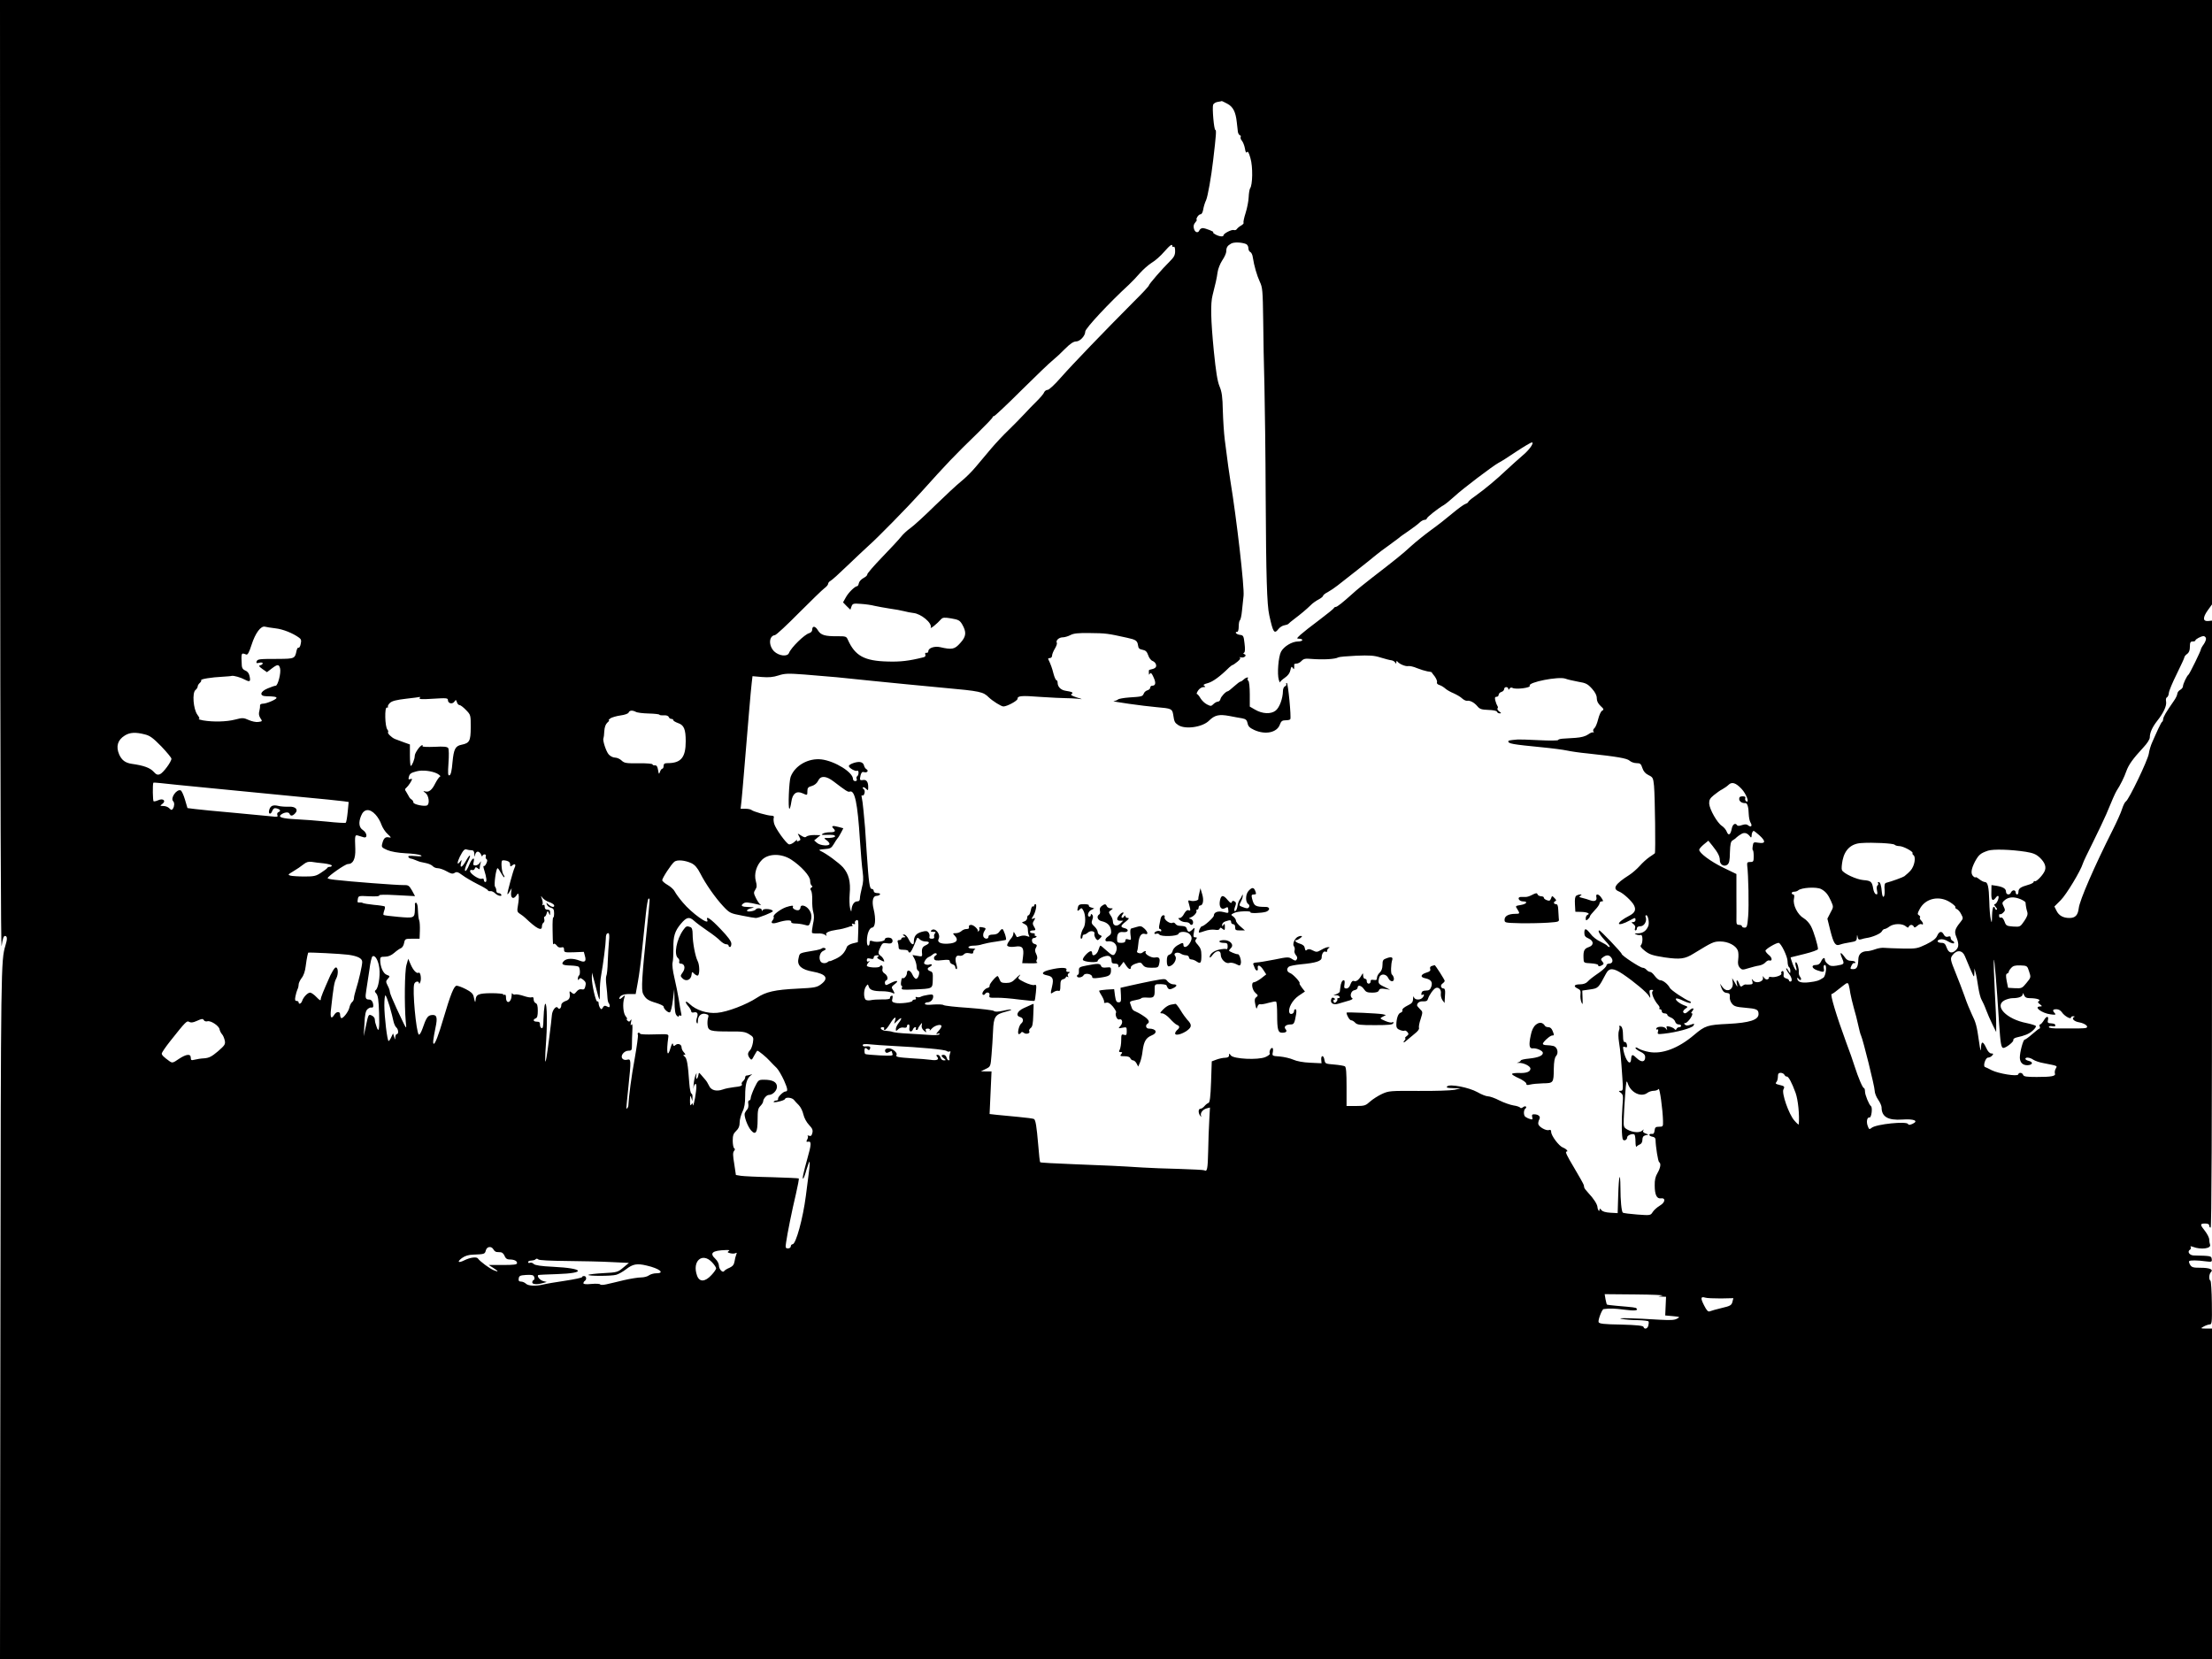 <?xml version="1.0" standalone="no"?>
<!DOCTYPE svg PUBLIC "-//W3C//DTD SVG 20010904//EN"
 "http://www.w3.org/TR/2001/REC-SVG-20010904/DTD/svg10.dtd">
<svg version="1.0" xmlns="http://www.w3.org/2000/svg"
 width="1600pt" height="1200pt" viewBox="0 0 1600 1200"
 preserveAspectRatio="xMidYMid meet">
<g transform="translate(0,1200) scale(0.1,-0.1)"
fill="#000000" stroke="none">
<path d="M1 8543 c1 -2261 5 -3433 11 -3385 7 51 14 72 24 72 17 0 18 -23 3
-70 -32 -107 -33 -145 -36 -2652 l-3 -2508 8000 0 8000 0 0 1195 0 1195 -42 0
c-42 1 -43 1 -18 15 14 8 33 14 43 15 16 0 18 12 16 155 -1 86 -6 158 -10 161
-13 8 -11 48 3 62 20 20 -8 32 -77 32 -50 0 -62 3 -73 21 -7 12 -11 24 -7 27
7 7 59 7 123 -2 40 -5 43 -3 40 17 -3 23 -4 23 -131 26 -30 1 -48 28 -27 41 7
4 9 13 6 19 -5 8 0 8 17 2 57 -22 133 -12 123 16 -3 8 -6 25 -6 37 0 13 -14
40 -30 61 -38 47 -38 55 0 55 20 0 30 -5 30 -15 0 -8 5 -15 10 -15 7 0 10 738
10 2195 l0 2196 -27 -3 c-40 -4 -41 25 -4 77 l31 43 0 2186 0 2186 -8000 0
-8000 0 1 -3457z m8876 2707 c42 -22 61 -59 69 -134 3 -28 7 -60 8 -70 2 -11
8 -22 14 -24 7 -2 9 -8 6 -13 -3 -6 1 -18 9 -27 8 -9 18 -35 22 -56 4 -27 9
-35 15 -26 6 9 14 -5 25 -45 18 -61 16 -193 -3 -218 -4 -7 -9 -35 -10 -63 -1
-28 -11 -79 -22 -114 -11 -34 -18 -66 -15 -71 3 -4 -5 -13 -17 -20 -13 -7 -26
-18 -31 -25 -4 -7 -14 -11 -22 -8 -15 6 -75 -25 -75 -38 0 -13 -33 -9 -60 7
-14 8 -20 15 -15 15 16 1 -56 30 -75 30 -10 0 -20 -7 -24 -15 -9 -24 -33 -17
-40 11 -5 18 -2 32 10 45 9 11 14 19 10 19 -4 0 -2 9 4 20 6 11 17 20 24 20 8
0 16 15 19 34 3 19 12 50 21 68 12 27 37 167 51 288 22 186 24 220 16 220 -10
0 -24 161 -16 183 4 9 19 18 33 20 15 2 28 5 30 6 1 0 19 -8 39 -19z m136
-1015 c9 -4 17 -17 17 -30 0 -13 6 -25 14 -28 7 -3 16 -20 18 -39 9 -60 30
-132 51 -177 19 -40 21 -63 24 -275 1 -127 5 -341 9 -476 3 -135 8 -495 9
-800 3 -582 9 -785 26 -860 28 -128 36 -139 68 -98 10 12 28 23 41 25 13 2 27
7 30 11 3 4 21 19 41 34 49 37 87 69 118 99 14 15 41 34 59 43 17 9 32 21 32
26 0 5 15 18 34 27 18 10 51 32 71 48 21 17 86 68 144 113 58 46 120 95 136
109 17 14 59 46 95 71 36 26 67 49 70 52 3 4 32 25 65 47 33 23 70 50 82 62
12 12 29 21 38 21 8 0 15 4 15 9 0 9 83 75 124 98 12 7 46 35 76 62 61 57 280
222 319 243 15 7 72 43 128 81 56 37 107 67 113 67 20 0 -18 -55 -67 -95 -26
-22 -79 -70 -118 -106 -75 -71 -151 -134 -227 -189 -27 -18 -48 -37 -48 -41 0
-4 -9 -10 -20 -14 -11 -3 -53 -34 -94 -68 -40 -34 -110 -89 -155 -121 -45 -33
-110 -85 -144 -116 -63 -58 -113 -98 -284 -230 -53 -41 -115 -91 -137 -112
-77 -69 -114 -98 -124 -98 -6 0 -12 -4 -14 -9 -1 -4 -49 -43 -106 -86 -57 -42
-117 -90 -135 -106 -29 -27 -30 -29 -9 -29 12 0 22 -4 22 -10 0 -5 -14 -10
-31 -10 -43 0 -102 -35 -123 -74 -19 -36 -29 -160 -16 -204 5 -15 9 -22 9 -17
1 6 16 20 35 33 22 15 36 34 40 55 5 25 9 29 16 17 9 -13 10 -13 11 0 1 8 1
18 0 23 0 4 7 7 17 7 11 0 27 9 36 19 15 16 28 19 69 15 89 -7 175 -2 197 11
6 4 64 9 129 12 97 4 130 2 177 -13 33 -10 67 -19 78 -20 10 -1 22 -8 27 -15
7 -12 9 -11 9 1 0 9 3 11 8 5 13 -18 59 -37 78 -33 11 2 39 -4 64 -15 25 -10
58 -20 74 -23 16 -2 30 -5 31 -6 0 -2 11 -16 23 -31 11 -16 19 -34 16 -42 -3
-8 4 -16 18 -20 13 -4 32 -16 43 -26 11 -10 38 -25 60 -34 22 -10 50 -26 61
-37 12 -11 28 -18 35 -17 22 4 52 -12 75 -39 17 -21 30 -25 79 -27 35 -1 60
-6 63 -13 2 -7 11 -12 20 -12 13 0 12 3 -4 14 -10 8 -16 18 -12 22 4 4 4 12
-1 18 -4 6 -11 23 -15 39 -5 20 -3 27 9 27 8 0 15 6 15 14 0 8 9 18 20 21 11
3 20 13 20 21 0 8 7 14 15 14 8 0 15 -6 15 -12 0 -10 3 -9 9 1 5 8 14 10 22 5
22 -13 134 1 124 16 -15 25 209 69 258 51 15 -6 56 -15 92 -22 56 -9 69 -16
100 -50 24 -27 35 -49 35 -70 0 -20 9 -38 27 -55 24 -22 26 -27 11 -35 -9 -5
-21 -33 -28 -61 -7 -29 -19 -58 -27 -65 -9 -7 -12 -17 -7 -25 4 -7 4 -10 -1
-6 -4 4 -21 -2 -37 -14 -20 -14 -50 -22 -91 -25 -34 -2 -77 -5 -94 -6 -18 -1
-33 -6 -33 -10 0 -4 -62 -5 -137 -1 -76 4 -146 6 -155 5 -58 -5 -68 -7 -68
-13 0 -17 27 -22 240 -43 74 -7 158 -18 185 -24 28 -6 95 -16 150 -21 213 -23
283 -35 302 -52 11 -10 33 -18 51 -18 26 0 32 -5 42 -36 8 -24 22 -40 45 -51
31 -15 33 -20 39 -77 7 -80 12 -483 6 -488 -3 -3 -21 -15 -40 -28 -19 -13 -51
-42 -70 -64 -19 -21 -53 -51 -75 -65 -104 -66 -125 -100 -73 -120 30 -12 92
-69 107 -99 17 -33 7 -55 -36 -77 -43 -22 -73 -45 -73 -56 0 -10 39 1 78 23
40 22 42 22 42 3 0 -8 -8 -15 -17 -15 -15 0 -15 -1 2 -14 11 -8 16 -19 12 -30
-4 -9 -2 -16 3 -16 6 0 10 7 10 15 0 9 9 15 25 15 28 0 49 37 39 65 -4 8 -2
15 4 15 13 0 23 -55 15 -77 -14 -35 -38 -53 -73 -54 -28 0 -31 -2 -15 -8 11
-5 26 -6 33 -4 15 6 17 -58 1 -74 -7 -7 1 -19 29 -41 33 -26 54 -33 142 -47
113 -16 147 -12 211 28 136 83 144 87 193 87 56 0 112 -29 126 -65 5 -12 6
-41 3 -64 -4 -31 -1 -46 11 -60 16 -17 20 -18 64 -4 26 8 61 17 77 19 17 3 37
13 45 23 9 10 21 16 27 14 24 -8 23 19 -1 38 -14 11 -26 26 -26 32 0 12 76 57
95 57 17 0 65 -99 65 -134 0 -19 5 -38 10 -41 6 -3 10 -16 10 -28 -1 -21 -1
-21 -15 3 -8 14 -14 20 -15 14 0 -6 9 -23 20 -37 21 -27 27 -57 10 -57 -5 0
-10 4 -10 9 0 5 -9 11 -21 14 -11 3 -19 11 -18 19 3 26 -1 39 -11 33 -6 -4 -8
-11 -5 -16 8 -12 -44 -31 -72 -26 -12 2 -20 1 -18 -3 3 -5 -2 -10 -10 -14 -8
-3 -19 3 -25 12 -10 15 -10 15 -8 -2 4 -28 -52 -43 -71 -18 -12 15 -12 15 -6
-5 5 -19 2 -23 -17 -24 -13 -1 -27 -1 -32 0 -4 1 -14 -3 -22 -10 -11 -9 -16
-6 -24 15 -13 34 -24 33 -16 -2 6 -25 4 -24 -14 8 l-21 35 4 -29 c9 -54 -41
-79 -72 -38 l-20 27 11 -32 c9 -23 19 -33 38 -35 20 -2 24 -8 22 -29 -2 -14 5
-36 16 -49 15 -19 32 -24 93 -29 86 -7 99 -13 99 -46 0 -42 -64 -63 -220 -71
-149 -7 -167 -13 -245 -79 -115 -98 -233 -142 -328 -124 -28 5 -61 16 -74 24
-13 9 -23 11 -23 5 0 -6 16 -18 35 -27 25 -12 35 -23 35 -40 0 -36 -27 -39
-60 -8 -33 32 -39 31 -42 -8 -4 -51 -40 -8 -55 64 -5 28 -4 31 11 26 14 -6 17
-2 14 16 -2 12 -9 21 -16 20 -8 -2 -12 12 -12 41 0 51 -8 76 -23 76 -6 0 -8
-3 -4 -6 3 -3 2 -17 -3 -29 -5 -14 -5 -48 1 -85 10 -64 14 -108 24 -257 6 -85
5 -93 -12 -93 -17 -1 -17 -1 1 -15 17 -13 18 -23 12 -92 -8 -107 -7 -236 4
-247 11 -11 30 1 30 18 0 14 38 29 52 20 4 -3 8 -26 8 -52 0 -26 4 -42 8 -36
4 6 15 13 25 17 10 4 17 17 17 33 0 18 6 28 22 32 l22 5 -23 9 c-14 5 -20 13
-15 20 6 10 4 11 -7 0 -18 -17 -68 -14 -105 6 -29 16 -31 20 -29 77 1 33 5
112 10 175 8 104 9 112 20 81 22 -65 96 -100 141 -66 10 8 31 15 46 15 15 0
30 6 35 13 8 12 30 -148 32 -230 1 -41 0 -43 -28 -43 -25 0 -30 -4 -33 -27 -2
-20 -8 -27 -20 -25 -10 2 -18 -2 -18 -7 0 -5 10 -11 22 -13 15 -2 23 -10 23
-23 1 -50 18 -156 26 -161 15 -9 10 -41 -12 -79 -15 -25 -21 -51 -20 -90 0
-67 15 -97 44 -93 37 5 33 -29 -6 -52 -20 -12 -43 -32 -52 -46 -16 -26 -17
-26 -113 -19 -53 4 -100 10 -104 14 -9 9 -17 86 -17 180 -1 127 -12 90 -16
-55 l-4 -129 -53 3 c-34 2 -58 9 -65 20 -10 12 -13 12 -13 2 0 -19 -13 -4 -15
18 -1 21 -28 63 -67 104 -15 16 -29 34 -29 39 -1 5 -2 12 -3 17 -2 8 -33 63
-71 127 -50 83 -65 115 -55 115 18 0 0 20 -26 30 -28 11 -84 85 -84 113 0 13
-5 17 -16 13 -20 -7 -72 22 -77 43 -2 9 2 24 7 34 12 20 -5 37 -38 37 -14 0
-17 -5 -13 -20 4 -18 2 -20 -16 -14 -12 3 -27 11 -34 16 -14 11 -13 50 1 60 6
4 7 10 3 14 -3 4 -13 1 -21 -5 -8 -7 -17 -8 -20 -3 -3 5 -25 13 -48 16 -24 4
-70 20 -102 36 -32 17 -70 30 -83 30 -13 0 -47 13 -76 30 -63 35 -200 61 -219
42 -9 -9 1 -12 43 -13 l54 -2 -45 -10 c-25 -5 -141 -9 -259 -8 -205 1 -215 1
-265 -22 -28 -13 -67 -38 -86 -55 -32 -29 -40 -32 -102 -32 l-68 0 0 139 c0
101 -3 142 -12 148 -7 4 -42 10 -78 13 -63 5 -65 6 -70 34 -6 36 -26 35 -23 0
l2 -25 -82 4 c-50 2 -98 11 -122 22 -22 10 -66 20 -97 23 -57 4 -57 4 -51 33
3 17 1 29 -5 29 -12 0 -24 -29 -17 -41 3 -4 -11 -16 -32 -25 -54 -23 -231 -14
-250 12 -12 16 -13 16 -13 1 0 -12 -9 -17 -27 -18 -16 0 -44 -6 -63 -13 l-35
-13 -5 -148 c-4 -111 -9 -150 -19 -153 -7 -2 -21 -13 -29 -23 -9 -11 -22 -19
-29 -19 -16 0 -17 -29 -2 -50 10 -13 10 -13 6 0 -6 21 13 45 42 53 l23 6 -5
-92 c-3 -51 -7 -152 -8 -225 -3 -127 -7 -150 -28 -137 -6 3 -88 7 -183 10 -95
2 -213 7 -263 10 -171 11 -261 15 -498 24 -131 5 -241 11 -243 14 -3 2 -9 58
-14 123 -12 139 -19 182 -31 190 -5 3 -55 10 -112 15 -56 5 -126 12 -156 15
l-53 6 7 154 7 154 -38 0 -39 1 35 17 c35 17 35 17 42 102 4 47 9 124 11 172
4 103 15 120 88 139 66 17 54 24 -15 8 -39 -8 -59 -9 -68 -1 -7 5 -89 15 -183
22 -93 6 -174 15 -180 20 -6 5 -38 6 -73 4 -40 -4 -62 -2 -62 5 0 6 8 11 18
11 23 0 42 19 42 42 0 15 -6 17 -37 12 -21 -3 -45 -9 -53 -14 -8 -4 -21 -5
-29 -2 -8 3 -11 0 -7 -7 4 -6 1 -11 -8 -11 -9 0 -16 -4 -16 -9 0 -12 -93 -23
-125 -15 -22 5 -26 11 -20 31 4 18 2 24 -7 20 -7 -2 -12 -10 -10 -16 1 -7 -18
-11 -55 -10 -32 0 -68 -2 -81 -5 -13 -3 -29 -3 -37 1 -19 7 -20 73 -1 98 13
18 14 18 20 -2 8 -24 33 -33 99 -33 27 0 57 -5 68 -10 22 -12 24 -8 7 21 -11
17 -10 22 12 39 36 27 20 33 -26 10 -36 -19 -39 -19 -43 -3 -2 9 2 19 8 21 18
6 12 36 -10 50 -14 9 -19 20 -16 33 6 21 -8 35 -18 19 -8 -14 -95 -8 -95 5 0
6 6 17 13 24 10 11 10 13 0 7 -8 -5 -13 -1 -13 9 0 13 6 16 25 11 18 -5 25 -2
25 9 0 9 9 15 23 15 16 0 19 -3 8 -9 -11 -7 -7 -13 17 -25 30 -15 31 -15 25 1
-4 10 -14 24 -24 30 -19 14 -19 24 1 66 12 25 18 28 46 24 24 -4 34 -1 39 10
3 9 0 20 -7 25 -17 11 -49 6 -48 -7 1 -14 -60 -23 -87 -13 -19 6 -23 4 -23
-12 0 -11 -4 -20 -10 -20 -14 0 -12 71 3 103 6 15 17 27 23 27 26 0 31 62 13
135 -14 56 -5 95 21 95 10 0 22 5 25 10 4 6 -5 10 -19 10 -16 0 -26 6 -26 15
0 8 -6 15 -14 15 -16 0 -22 40 -37 265 -5 77 -10 158 -12 180 -2 22 -7 76 -11
120 -4 44 -10 88 -13 99 -3 11 -1 16 5 12 5 -3 12 4 15 16 4 12 1 26 -6 30 -6
4 -9 10 -5 13 3 3 13 -1 22 -10 15 -15 16 -14 16 12 0 38 -13 55 -37 51 -25
-4 -26 0 -18 35 6 21 12 26 25 22 23 -7 36 11 16 22 -7 4 -15 17 -17 28 -3 12
-14 21 -28 23 -26 4 -81 -16 -81 -29 0 -14 48 -41 60 -34 5 3 10 -2 10 -14 0
-11 -4 -22 -10 -26 -5 -3 -7 -12 -3 -20 3 -9 -1 -15 -11 -15 -9 0 -16 7 -16
15 0 49 -131 130 -228 142 -95 11 -192 -44 -223 -126 -12 -31 -20 -231 -9
-231 4 0 10 23 14 50 8 60 37 82 81 62 35 -16 35 -16 35 16 0 23 6 30 33 37
20 6 37 21 45 38 18 38 57 36 111 -5 88 -67 105 -79 117 -74 37 14 57 -81 74
-349 6 -93 15 -198 20 -232 6 -46 5 -76 -6 -115 -7 -29 -14 -63 -14 -75 0 -16
-6 -23 -20 -23 -22 0 -39 -27 -41 -62 -1 -17 -3 -13 -10 12 -5 19 -6 67 -3
105 8 87 -7 144 -48 191 -30 33 -119 99 -163 119 -16 8 -10 10 28 13 42 3 50
7 67 35 10 18 23 37 28 43 6 6 17 25 26 42 l16 31 -37 10 c-40 11 -53 7 -35
-11 20 -20 13 -28 -25 -28 -21 0 -45 -5 -53 -11 -11 -7 -7 -9 20 -8 56 2 70 0
70 -11 0 -5 -19 -10 -42 -11 -42 0 -42 0 -20 -16 12 -8 22 -21 22 -27 0 -18
-68 -13 -90 7 l-21 18 23 19 23 19 -46 1 c-25 0 -50 -5 -56 -11 -8 -8 -18 -6
-38 7 -28 18 -28 18 -16 -3 14 -28 14 -30 -5 -37 -10 -4 -13 -2 -8 7 4 6 -5 1
-19 -12 -14 -13 -33 -21 -41 -18 -21 8 -96 113 -106 148 -5 17 -6 37 -3 45 3
9 -2 14 -17 14 -28 0 -132 30 -144 41 -6 5 -25 9 -44 9 l-35 0 7 63 c3 34 11
116 16 182 29 348 51 616 57 662 l6 52 68 -6 c49 -4 82 -1 119 11 46 15 69 16
189 7 223 -18 236 -19 491 -46 135 -14 366 -36 514 -50 267 -24 288 -29 328
-69 27 -26 90 -66 106 -66 26 0 102 41 102 55 0 22 26 25 167 14 76 -5 158 -9
183 -9 25 0 63 -2 85 -4 40 -5 40 -5 -9 10 -34 11 -45 19 -35 24 16 10 5 16
-46 24 -33 6 -55 29 -55 58 0 10 -4 18 -9 18 -4 0 -14 21 -21 48 -10 40 -20
67 -38 105 -2 4 3 7 12 7 9 0 16 8 16 18 0 9 9 32 20 50 11 18 18 38 14 43 -9
16 16 39 43 39 13 0 38 7 55 16 24 13 57 16 137 15 121 -1 133 -3 273 -34 65
-14 75 -21 80 -57 2 -19 10 -26 32 -30 22 -4 32 -13 41 -39 6 -19 20 -38 32
-42 11 -4 23 -16 25 -27 5 -19 -8 -29 -44 -36 -5 0 -8 -4 -8 -8 0 -32 0 -33 8
-20 6 9 14 1 26 -27 19 -41 15 -61 -10 -61 -8 0 -14 -6 -14 -14 0 -7 -9 -16
-20 -19 -11 -3 -23 -13 -27 -24 -9 -21 -13 -22 -106 -28 -39 -3 -75 -9 -81
-15 -5 -5 -19 -10 -30 -11 -27 -2 216 -36 309 -44 108 -9 114 -12 121 -54 8
-54 11 -58 37 -76 51 -33 176 -15 223 33 41 40 72 47 147 33 34 -7 76 -14 93
-17 25 -5 33 -12 38 -35 4 -23 16 -34 48 -49 81 -37 166 -19 186 40 9 24 17
30 41 30 16 0 32 3 34 8 8 13 -16 262 -25 262 -5 0 -7 -4 -4 -9 3 -5 -1 -11
-9 -15 -8 -3 -15 -18 -15 -33 -1 -56 -25 -121 -53 -143 -34 -27 -96 -24 -149
7 l-38 22 0 90 c0 50 -5 93 -10 96 -6 4 -8 11 -5 16 10 15 -12 10 -29 -6 -8
-8 -19 -15 -23 -15 -5 0 -26 -16 -47 -35 -21 -19 -41 -35 -45 -35 -14 -1 -49
-38 -53 -56 -2 -10 -10 -19 -18 -19 -8 0 -23 -8 -33 -18 -16 -16 -20 -16 -47
-2 -16 8 -37 28 -47 45 -9 16 -21 30 -25 30 -5 0 -1 11 8 25 9 14 26 25 38 25
16 0 18 2 7 9 -11 7 -4 12 26 20 36 10 87 47 155 114 10 9 21 17 24 17 3 0 19
11 35 24 19 16 25 26 16 30 -6 3 -2 3 10 1 23 -6 45 16 24 23 -9 3 -10 7 -2
11 7 5 8 27 3 67 -6 55 -9 59 -34 62 -26 3 -41 22 -18 22 6 0 10 18 10 39 0
22 4 42 9 45 4 3 11 31 14 63 4 32 9 83 12 113 7 61 -50 557 -95 830 -10 63
-19 126 -41 300 -6 47 -12 142 -14 211 -2 99 -7 135 -24 175 -15 36 -26 105
-41 254 -22 226 -25 344 -9 405 21 82 30 121 36 165 3 25 19 64 34 87 16 23
29 52 29 65 0 28 8 41 35 56 20 12 75 10 108 -3z m-533 -16 c0 -5 5 -7 10 -4
6 4 10 -9 10 -31 0 -30 -8 -44 -39 -75 -56 -55 -151 -165 -151 -174 0 -5 -47
-56 -106 -114 -213 -214 -448 -458 -527 -548 -47 -54 -89 -93 -99 -93 -10 0
-21 -8 -25 -17 -3 -10 -27 -38 -52 -63 -25 -25 -67 -67 -92 -95 -25 -27 -76
-79 -113 -115 -38 -36 -94 -96 -127 -135 -32 -38 -82 -98 -111 -132 -29 -35
-77 -82 -106 -105 -30 -24 -115 -103 -190 -176 -75 -74 -154 -146 -177 -162
-23 -16 -53 -44 -67 -62 -14 -18 -76 -85 -137 -148 -61 -63 -109 -119 -108
-125 2 -5 -10 -17 -27 -26 -17 -9 -32 -26 -34 -38 -2 -11 -7 -21 -12 -21 -16
0 -65 -48 -83 -83 l-19 -34 26 -27 27 -26 8 23 c8 22 14 23 68 19 32 -2 76 -8
98 -14 22 -5 72 -14 110 -20 39 -5 86 -14 105 -19 19 -5 49 -11 67 -13 55 -5
137 -73 125 -105 -5 -14 46 27 75 60 12 13 24 14 73 6 52 -9 62 -14 79 -42 33
-57 31 -88 -13 -136 -41 -46 -59 -50 -146 -30 -40 9 -85 -6 -85 -29 0 -8 -6
-14 -14 -12 -8 2 -11 -3 -8 -12 4 -11 -1 -18 -16 -21 -99 -25 -165 -33 -255
-30 -170 4 -237 41 -289 157 -11 25 -15 26 -75 26 -91 -1 -121 8 -142 43 -19
32 -41 34 -41 4 0 -11 -9 -21 -22 -25 -33 -8 -131 -104 -146 -143 -11 -29 -73
-22 -108 12 -41 42 -38 111 6 117 10 1 88 74 174 161 87 87 169 167 184 178
15 11 27 25 27 32 0 7 8 17 18 22 10 5 65 55 122 110 58 56 127 120 153 144
61 53 286 283 377 384 197 219 232 256 418 437 56 55 102 103 102 108 0 4 4 8
10 8 5 0 95 84 199 188 104 103 206 201 227 217 21 17 61 54 89 83 36 36 60
52 78 52 29 0 67 41 67 72 0 22 172 207 316 339 21 20 57 57 79 83 22 25 60
59 85 75 26 15 66 51 90 79 45 51 60 61 60 41z m-6487 -2764 c54 -6 126 -35
171 -68 14 -10 17 -20 11 -45 -3 -18 -11 -30 -16 -27 -4 3 -11 -7 -14 -22 -12
-57 -14 -58 -131 -59 -142 0 -151 -1 -158 -19 -4 -12 0 -14 19 -9 15 4 25 2
25 -4 0 -6 -8 -12 -17 -14 -14 -3 -11 -8 15 -27 l33 -23 34 26 c42 32 53 33
61 1 8 -31 -16 -125 -32 -125 -7 0 -33 -9 -59 -20 -55 -23 -60 -55 -10 -56 56
-1 75 -4 75 -12 0 -11 -72 -42 -99 -42 -12 0 -21 -6 -20 -12 1 -7 -1 -25 -5
-41 -6 -19 -3 -35 7 -51 16 -23 15 -24 -14 -28 -16 -3 -48 4 -70 14 -38 17
-45 17 -99 3 -62 -16 -158 -18 -230 -6 -25 5 -39 9 -32 10 8 1 5 11 -10 31
-30 41 -39 159 -14 179 9 7 16 19 16 26 0 7 7 18 15 25 8 7 13 16 10 20 -5 8
73 21 155 25 30 2 60 4 65 6 15 4 67 -11 98 -28 35 -18 41 -13 32 27 -4 20
-15 34 -31 40 -16 6 -24 18 -25 35 -5 94 -5 95 31 81 11 -5 21 12 40 71 27 84
67 138 97 130 10 -3 44 -8 76 -12z m13963 -70 c3 -8 -4 -28 -15 -44 -12 -16
-21 -33 -21 -37 0 -11 -82 -178 -90 -184 -12 -8 -40 -68 -40 -84 0 -8 -9 -20
-20 -26 -11 -6 -20 -18 -21 -28 0 -9 -11 -33 -25 -52 -59 -85 -75 -113 -77
-131 -1 -10 -4 -19 -7 -19 -3 0 -16 -24 -29 -52 -13 -29 -33 -72 -43 -96 -11
-23 -22 -61 -25 -83 -6 -45 -144 -333 -166 -346 -7 -4 -19 -28 -27 -53 -7 -25
-39 -95 -69 -155 -132 -262 -239 -508 -245 -565 -6 -50 -25 -70 -67 -70 -45 0
-76 17 -93 51 l-16 32 46 46 c41 41 144 212 160 265 3 12 37 82 74 156 37 75
80 165 95 200 41 100 65 154 75 170 27 41 56 100 70 141 17 48 48 91 124 173
27 29 46 58 46 72 0 34 18 74 53 119 47 59 70 110 65 140 -3 15 -1 28 6 31 6
2 13 17 14 32 1 15 27 77 57 137 30 61 55 115 55 120 0 6 9 17 20 25 14 10 20
26 20 52 0 31 4 38 20 38 11 0 20 3 20 8 0 8 38 29 58 31 7 0 15 -6 18 -14z
m-12921 -436 c-5 -7 24 -8 99 -3 95 6 106 5 106 -10 0 -24 31 -32 46 -12 11
16 13 16 19 -3 3 -12 12 -21 19 -21 7 0 28 -16 47 -36 34 -35 34 -36 34 -126
-1 -98 -8 -113 -67 -125 -45 -9 -56 -32 -65 -127 -5 -61 -12 -91 -22 -94 -11
-4 -12 13 -7 89 4 54 3 100 -2 108 -8 10 -31 13 -100 9 -50 -2 -89 0 -86 4 3
4 2 8 -2 8 -14 0 -54 -56 -54 -77 0 -24 -20 -73 -29 -73 -3 0 -6 35 -6 77 l0
78 -45 16 c-25 9 -54 20 -64 24 -25 11 -56 42 -49 49 3 3 1 12 -5 19 -18 21
-21 163 -4 159 8 -1 11 2 8 6 -3 5 4 18 15 28 15 14 48 22 117 30 54 6 98 12
100 13 2 0 0 -4 -3 -10z m1564 -98 c10 -6 52 -11 94 -12 42 -1 77 -5 77 -9 0
-3 14 -5 31 -4 18 1 32 -3 36 -12 3 -8 11 -14 19 -14 8 0 14 -4 14 -9 0 -5 15
-14 34 -21 43 -14 56 -44 56 -132 0 -117 -34 -158 -131 -158 -22 0 -29 -5 -29
-20 0 -11 -4 -20 -9 -20 -5 0 -13 -10 -17 -22 -7 -21 -9 -19 -14 12 -4 25 -10
35 -23 34 -9 -1 -17 2 -17 7 0 5 -45 9 -101 8 -89 -1 -103 1 -123 20 -12 12
-34 21 -47 21 -14 0 -35 10 -46 23 -19 21 -46 104 -38 117 2 4 5 26 6 51 2 29
9 50 22 62 11 9 16 17 11 17 -5 0 0 6 11 14 11 7 44 17 73 21 31 4 56 13 59
21 6 16 27 18 52 5z m-3552 -163 c38 -9 60 -26 120 -87 40 -42 73 -82 73 -89
0 -22 -60 -103 -83 -112 -18 -7 -27 -3 -47 19 -25 27 -70 44 -157 56 -47 7
-73 27 -91 68 -25 58 -11 105 41 137 37 23 78 25 144 8z m2116 -284 c17 -10
27 -19 20 -21 -7 -3 -22 -25 -35 -50 -24 -49 -47 -66 -75 -57 -14 4 -13 1 5
-12 23 -17 32 -77 12 -89 -17 -11 -100 6 -100 21 0 7 -6 17 -13 21 -8 4 -17
15 -20 23 -4 8 -13 23 -19 33 -11 15 -10 20 2 30 14 12 40 51 40 62 0 2 -6 2
-14 -1 -11 -4 -13 0 -9 15 6 25 15 31 57 42 42 11 110 3 149 -17z m-1648 -104
c171 -17 452 -44 625 -61 173 -16 330 -32 348 -35 l34 -5 -7 -72 c-4 -40 -10
-75 -14 -78 -3 -3 -64 0 -136 8 -71 7 -172 15 -222 17 -100 5 -134 15 -111 33
23 18 56 22 62 7 7 -18 21 -18 40 2 27 27 4 52 -45 49 -23 -1 -58 1 -77 6 -39
9 -57 0 -65 -31 -8 -30 12 -35 22 -6 8 18 15 23 31 19 27 -7 34 -19 15 -27 -9
-3 -12 -12 -9 -21 6 -14 0 -15 -42 -10 -27 3 -150 14 -274 26 -124 11 -250 23
-279 27 l-55 7 -18 61 c-10 34 -24 64 -31 67 -30 11 -77 -57 -54 -79 10 -10 9
-36 -2 -53 -8 -12 -12 -12 -26 2 -9 10 -28 17 -43 17 -26 1 -26 1 -8 15 30 22
6 43 -29 27 -15 -7 -30 -10 -34 -8 -6 4 -8 119 -2 134 0 2 22 1 49 -2 26 -3
187 -20 357 -36z m11083 -7 c33 -35 59 -104 33 -89 -7 5 -10 14 -7 22 4 10 -2
14 -19 14 -18 0 -25 -5 -25 -19 0 -18 21 -32 45 -30 14 1 23 -30 24 -79 1 -23
6 -51 13 -62 15 -24 4 -37 -17 -20 -11 9 -22 9 -45 2 -18 -7 -32 -7 -35 -1
-13 20 -33 7 -39 -26 -9 -44 -23 -53 -36 -21 -5 14 -21 33 -35 42 -34 22 -89
119 -92 161 -1 26 5 38 33 61 20 16 47 36 62 43 14 8 35 22 45 32 24 24 53 15
95 -30z m-9882 -185 c17 -18 36 -51 43 -73 8 -22 28 -53 45 -68 27 -25 28 -28
9 -24 -26 6 -39 -7 -48 -45 -7 -26 -3 -29 37 -47 27 -11 76 -20 133 -23 50 -2
98 -9 108 -14 14 -8 4 -10 -39 -6 -41 3 -55 2 -50 -7 4 -6 11 -11 16 -11 5 0
21 -5 37 -12 33 -13 28 -12 74 -21 21 -4 42 -14 49 -22 7 -8 23 -15 37 -15 13
0 42 -10 63 -22 32 -18 43 -21 58 -12 15 10 25 7 56 -16 21 -16 71 -45 112
-66 41 -20 74 -40 74 -45 0 -4 8 -6 17 -5 9 2 25 -6 35 -16 19 -19 54 -25 43
-8 -3 6 -13 10 -21 10 -8 0 -14 8 -14 18 0 10 -4 22 -9 28 -10 10 7 134 18
134 4 0 15 -16 25 -35 11 -19 21 -33 24 -30 3 2 0 10 -6 18 -12 14 -20 93 -10
102 3 3 17 3 32 -1 17 -4 26 -13 26 -26 0 -17 2 -18 15 -8 20 17 29 7 17 -17
-10 -19 -52 -174 -52 -190 1 -4 8 3 16 17 l15 25 -4 -32 c-4 -39 16 -51 37
-22 13 20 14 20 18 2 2 -10 0 -40 -5 -68 -8 -46 -7 -51 14 -65 13 -8 31 -22
39 -30 82 -78 120 -98 120 -61 0 11 5 23 11 27 6 3 9 15 6 25 -3 11 -2 19 3
19 4 0 11 10 14 23 7 21 7 21 16 2 8 -19 9 -19 9 3 1 16 -5 22 -19 22 -14 0
-20 7 -20 21 0 13 -4 18 -12 13 -6 -4 -8 -3 -4 4 3 6 2 23 -4 39 -9 26 -9 27
5 8 8 -10 29 -24 47 -30 17 -5 33 -16 36 -22 5 -19 -18 -16 -40 4 -18 16 -18
16 -12 0 3 -10 17 -20 29 -23 18 -5 23 -13 23 -40 0 -19 -3 -32 -6 -30 -4 2
-6 -37 -5 -87 2 -115 2 -112 10 -104 3 4 12 -2 20 -12 8 -12 20 -17 33 -14 15
4 20 0 20 -16 0 -20 5 -21 72 -19 l71 3 8 -30 c11 -38 0 -49 -37 -34 -48 19
-95 18 -115 -2 -24 -24 -10 -32 52 -33 26 -1 51 -5 55 -9 10 -10 12 -57 2 -63
-4 -3 -8 -13 -8 -22 0 -13 2 -14 9 -4 6 10 12 9 30 -5 18 -15 21 -24 15 -47
-5 -21 -11 -26 -27 -22 -13 3 -26 -3 -37 -17 -16 -19 -20 -20 -35 -7 -14 12
-16 12 -15 -1 6 -36 -2 -51 -30 -60 -19 -7 -30 -18 -30 -29 0 -23 -16 -35 -25
-20 -12 19 -40 -16 -43 -52 -3 -42 -31 -262 -39 -306 -12 -68 -13 -21 -2 129
10 155 3 307 -12 244 -3 -16 -7 -61 -8 -98 -1 -50 -4 -67 -13 -64 -7 2 -13 14
-12 26 0 16 -5 21 -23 21 -26 0 -31 15 -8 24 11 4 15 20 15 55 0 34 -4 51 -15
55 -8 3 -15 15 -15 27 0 15 -5 19 -15 15 -8 -3 -34 2 -57 10 -24 8 -51 13 -60
11 -9 -3 -19 0 -22 7 -2 6 -5 0 -5 -14 -2 -54 -41 -67 -41 -14 0 14 -4 22 -10
19 -5 -3 -10 -2 -10 3 0 4 -39 8 -87 8 -93 -1 -111 -9 -113 -51 -2 -22 -5 -15
-14 27 -5 21 -19 34 -56 53 -27 14 -57 25 -67 25 -19 0 -44 -62 -98 -245 -32
-109 -57 -175 -67 -175 -9 0 -5 32 12 116 16 75 10 96 -27 92 -29 -3 -40 -19
-68 -101 -10 -27 -21 -45 -26 -40 -19 19 -47 323 -33 365 6 20 34 25 35 6 0
-7 4 -4 9 8 10 25 1 76 -12 68 -14 -9 -39 17 -58 61 l-17 40 -13 -45 c-13 -44
-16 -285 -5 -410 6 -62 12 -71 -67 97 -26 56 -48 109 -48 118 0 9 -7 30 -16
46 -14 28 -14 32 2 50 16 18 15 19 -9 28 -26 10 -47 58 -47 109 0 19 5 22 35
22 23 0 45 9 67 28 18 16 40 31 49 34 9 4 19 20 22 37 6 30 8 31 59 31 l53 0
2 58 c1 31 -1 64 -4 72 -6 16 -8 34 -11 93 -1 20 -7 37 -12 37 -6 0 -9 -3 -9
-7 1 -5 1 -24 0 -43 -2 -61 -6 -62 -120 -52 -56 5 -104 11 -107 14 -2 3 0 17
5 31 6 15 7 28 3 31 -4 2 -39 8 -77 11 -39 4 -74 10 -80 13 -5 4 -17 5 -26 4
-13 -2 -15 3 -11 23 4 26 5 26 83 22 49 -2 76 0 72 6 -4 6 41 7 127 2 l132 -7
-22 41 c-22 37 -26 40 -64 39 -39 -1 -386 25 -493 38 -29 3 -53 8 -53 12 1 14
127 102 146 102 38 0 56 37 54 109 -4 99 -3 104 20 97 11 -3 29 -9 40 -12 30
-9 26 31 -5 52 -28 18 -33 53 -14 101 20 53 62 58 105 11z m10009 -149 c48
-43 47 -63 -4 -55 -37 6 -39 5 -43 -24 -3 -17 -2 -30 1 -30 3 0 6 -19 6 -43 0
-38 -2 -42 -25 -42 -21 0 -24 -4 -22 -25 9 -70 13 -293 7 -367 -6 -73 -9 -83
-26 -83 -10 0 -19 5 -19 10 0 6 -9 10 -20 10 -16 0 -20 6 -20 28 1 15 0 97 0
184 l0 156 -95 46 c-91 44 -176 107 -174 130 0 6 15 23 33 38 l33 27 30 -37
c39 -49 53 -76 53 -104 0 -32 30 -50 54 -33 14 11 18 29 19 90 2 60 6 78 19
86 9 5 23 15 30 23 7 7 24 18 36 25 23 12 43 5 64 -24 4 -5 8 -1 8 11 0 18 8
34 16 34 2 0 19 -14 39 -31z m979 -69 c6 -6 21 -10 34 -10 28 0 103 -40 96
-51 -2 -4 0 -10 6 -14 14 -8 13 -48 -2 -82 -11 -25 -22 -37 -63 -71 -9 -7 -90
-37 -133 -48 -10 -3 -13 -18 -10 -54 3 -53 -15 -66 -20 -14 -4 50 -12 74 -23
74 -6 0 -8 -4 -4 -9 3 -5 1 -12 -5 -16 -5 -3 -7 -20 -3 -37 5 -24 3 -30 -8
-26 -8 3 -17 21 -20 42 -8 48 -16 56 -70 60 -51 4 -147 49 -156 73 -4 9 -1 41
5 71 16 77 63 120 135 124 83 6 231 -2 241 -12z m-10293 -40 c14 0 19 -8 20
-27 2 -24 2 -25 6 -5 2 12 11 22 19 22 8 0 19 -10 24 -22 5 -13 9 -17 9 -10 1
6 8 12 16 12 8 0 12 -6 9 -14 -3 -8 -1 -17 5 -20 7 -5 7 -14 -1 -31 -6 -13
-14 -22 -19 -19 -4 2 -3 -10 3 -28 18 -56 21 -88 9 -88 -6 0 -11 7 -11 15 0 9
-6 12 -15 9 -19 -8 -85 36 -85 55 0 7 6 11 14 8 8 -3 17 1 20 10 5 12 9 13 21
3 12 -10 15 -10 15 3 0 8 3 24 6 34 5 17 5 17 -6 1 -6 -10 -20 -18 -31 -18
-16 0 -18 5 -13 25 10 42 -12 28 -32 -20 -10 -25 -22 -45 -27 -45 -10 0 -1 32
19 72 25 49 14 54 -13 6 -29 -53 -49 -63 -38 -20 6 26 6 26 -9 7 -21 -27 -20
-3 0 38 24 47 35 59 51 52 8 -3 23 -5 34 -5z m11241 -11 c54 -9 75 -17 102
-42 38 -36 50 -70 34 -101 -16 -32 -60 -76 -70 -70 -4 3 -8 1 -8 -5 0 -6 -19
-16 -42 -22 -53 -15 -68 -26 -68 -50 0 -11 -4 -19 -10 -19 -5 0 -10 7 -10 15
0 8 -6 15 -14 15 -8 0 -16 -7 -20 -15 -8 -22 -36 -18 -36 5 0 22 -21 35 -70
43 l-35 5 -1 -54 c-2 -56 9 -68 32 -37 7 10 15 15 18 12 10 -9 -12 -59 -25
-59 -7 0 -5 -8 6 -20 10 -11 13 -20 7 -20 -7 0 -12 5 -12 10 0 6 -4 10 -10 10
-5 0 -10 -28 -11 -62 -1 -56 -2 -59 -9 -28 -5 19 -10 78 -11 131 -3 105 -11
139 -32 139 -8 0 -26 9 -41 21 -14 11 -26 17 -26 14 0 -4 -7 -2 -15 5 -22 18
-18 52 10 107 28 51 40 61 95 80 38 12 161 9 272 -8z m-8930 -56 c72 -47 138
-119 138 -153 0 -16 5 -32 11 -36 8 -4 7 -9 -2 -14 -9 -6 -10 -12 -2 -22 5 -7
9 -38 8 -68 -1 -30 2 -70 8 -89 7 -24 6 -50 -3 -88 -6 -30 -9 -57 -6 -61 4 -3
23 -5 42 -4 20 2 43 -3 52 -10 11 -9 14 -9 9 -1 -10 16 17 29 77 38 27 3 61
12 75 17 14 6 30 10 34 9 5 -1 5 4 1 10 -5 9 -2 10 9 6 11 -4 14 -2 11 7 -3 7
2 16 11 20 14 5 15 -5 13 -77 l-3 -82 -37 -9 c-20 -5 -39 -16 -42 -25 -16 -42
-38 -66 -80 -86 -25 -12 -46 -20 -46 -17 0 2 -7 -1 -15 -8 -8 -6 -23 -9 -35
-5 -32 10 -28 72 5 87 18 8 22 14 13 19 -7 4 -17 4 -23 -1 -5 -4 -23 -10 -40
-13 -133 -23 -119 -16 -130 -64 -10 -48 24 -77 104 -91 98 -18 118 -48 59 -92
-30 -22 -46 -25 -168 -31 -166 -8 -230 -23 -295 -66 -76 -50 -215 -103 -287
-109 -73 -7 -153 19 -200 64 -32 30 -38 16 -8 -18 11 -13 20 -29 20 -36 0 -7
8 -10 19 -7 25 6 33 -9 22 -39 -5 -14 -6 -30 -1 -37 5 -9 8 -3 8 14 0 37 24
59 56 51 20 -5 24 -10 18 -27 -4 -11 -6 -35 -4 -54 5 -42 20 -46 161 -46 90 1
111 -2 140 -20 31 -19 33 -23 27 -61 -4 -22 -13 -47 -21 -55 -18 -18 -19 -34
-2 -57 12 -16 15 -15 32 18 11 20 21 36 23 36 9 0 66 -47 90 -74 15 -16 37
-39 50 -51 12 -12 36 -53 53 -90 27 -61 30 -80 10 -80 -15 0 -57 -41 -53 -53
2 -6 -3 -12 -12 -12 -8 0 -17 -4 -20 -9 -3 -5 12 -5 37 1 23 5 44 13 45 19 6
15 50 10 64 -6 7 -9 23 -26 36 -39 13 -13 28 -43 33 -67 6 -26 23 -57 41 -76
24 -25 29 -37 24 -58 -5 -20 -11 -25 -24 -20 -9 3 -13 3 -10 -1 4 -4 3 -15 -3
-26 -9 -16 -7 -19 8 -16 23 4 22 -21 -7 -122 -30 -108 -39 -150 -30 -145 4 2
15 32 24 66 10 33 20 59 22 56 2 -2 0 -40 -6 -83 -6 -43 -15 -117 -21 -164
-21 -163 -72 -350 -96 -350 -7 0 -13 -7 -13 -15 0 -8 -9 -15 -20 -15 -18 0
-20 5 -14 43 9 64 42 229 71 350 14 60 23 110 21 113 -3 2 -90 6 -194 9 -104
2 -205 7 -225 10 l-36 6 -12 80 c-10 60 -11 82 -2 93 8 10 9 16 1 21 -5 3 -10
28 -10 54 0 38 5 52 25 71 18 17 25 34 25 60 0 20 9 55 20 78 15 30 20 61 20
116 0 81 11 123 38 145 16 13 16 13 -1 7 -10 -3 -23 -6 -28 -6 -5 0 -9 -6 -9
-14 0 -7 -7 -19 -15 -26 -8 -7 -13 -16 -10 -20 8 -13 -8 -19 -58 -24 -26 -3
-62 -10 -80 -17 -46 -16 -85 -5 -99 29 -7 15 -19 35 -28 44 -8 9 -22 25 -30
35 -14 16 -15 16 -18 -2 -6 -32 -20 -39 -16 -8 4 26 4 26 -5 6 -6 -13 -12 -44
-14 -70 -3 -27 -2 -36 0 -20 2 15 9 27 14 27 7 0 8 -21 3 -57 -7 -61 -22 -118
-23 -93 -1 13 -2 13 -11 0 -7 -11 -9 -2 -9 30 1 37 2 41 9 20 l8 -25 1 28 c1
15 -3 27 -8 27 -5 0 -12 33 -15 73 -10 140 -17 182 -34 195 -12 9 -12 12 -2
12 10 0 9 4 -3 18 -10 10 -17 26 -17 36 0 22 -26 32 -44 17 -11 -10 -15 -8
-18 6 -3 12 -9 3 -17 -24 -23 -82 -33 -38 -17 75 3 23 3 23 -100 20 -57 -2
-104 0 -104 5 0 4 -5 7 -11 7 -6 0 -9 -7 -5 -15 3 -8 -8 -86 -23 -172 -24
-129 -43 -275 -46 -340 0 -6 -4 -15 -8 -19 -9 -9 -9 -16 8 151 21 199 20 207
-8 200 -14 -4 -28 -1 -35 8 -17 20 12 57 44 57 23 0 25 4 25 43 0 23 1 68 3
101 2 39 0 54 -6 45 -7 -10 -8 -5 -4 16 5 22 4 26 -3 15 -8 -12 -13 -12 -23
-2 -6 6 -8 12 -3 12 4 0 0 8 -9 19 -18 20 -24 90 -11 131 8 25 8 25 -13 6 -12
-11 -22 -15 -22 -10 0 21 26 34 71 34 l47 0 16 88 c9 48 23 155 31 237 9 83
21 198 27 258 6 59 15 107 19 107 11 0 12 17 -10 -200 -38 -364 -44 -461 -29
-489 18 -36 35 -48 96 -66 28 -9 52 -20 52 -26 0 -17 35 -48 46 -41 6 4 16 43
21 87 l10 80 2 -88 c1 -64 5 -93 16 -103 9 -9 15 -11 15 -4 0 6 5 8 11 4 8 -5
10 0 6 17 -3 13 -11 58 -17 99 -7 41 -21 112 -32 158 -12 50 -17 94 -13 110 4
15 6 61 6 104 -2 84 10 124 54 176 41 49 61 53 95 22 15 -14 58 -46 96 -72 38
-25 80 -58 93 -72 14 -14 33 -26 43 -26 10 0 18 -4 18 -10 0 -5 5 -10 10 -10
6 0 10 11 10 24 0 17 -24 50 -77 105 -71 75 -110 102 -97 66 17 -43 -113 50
-177 127 -25 29 -51 65 -58 79 -7 15 -31 36 -52 48 -21 12 -39 28 -39 34 0 16
66 117 88 134 21 16 76 11 124 -11 24 -12 42 -32 63 -73 39 -77 109 -177 167
-239 46 -49 52 -51 136 -67 48 -10 92 -17 99 -17 21 0 123 41 123 49 0 15 -63
22 -72 9 -6 -10 -8 -10 -8 0 0 14 -36 17 -44 3 -3 -5 -19 -11 -36 -13 -39 -6
-34 15 6 23 24 6 21 7 -17 8 -53 1 -66 9 -42 26 15 11 32 10 113 -9 14 -4 19
-4 12 0 -7 3 -22 24 -33 46 -18 36 -19 42 -6 62 12 18 13 30 4 63 -14 52 4
113 45 154 47 46 139 47 210 2z m-3379 -28 c31 -4 57 -11 57 -16 0 -5 -6 -9
-14 -9 -8 0 -16 -3 -18 -7 -1 -5 -22 -20 -45 -35 -37 -25 -52 -28 -120 -28
-43 0 -88 3 -101 6 -22 6 -20 8 20 32 24 14 56 36 72 49 21 17 36 22 60 19 17
-3 57 -8 89 -11z m10830 -186 c32 -17 50 -39 71 -86 19 -43 19 -43 -4 -85
l-22 -43 21 -85 c25 -98 37 -115 72 -102 13 5 45 12 72 16 42 7 47 10 48 34 2
24 2 25 6 4 4 -18 9 -21 26 -16 12 4 29 8 37 9 41 5 102 31 111 47 5 10 14 18
20 18 6 0 23 8 37 19 32 22 92 22 117 1 14 -12 19 -12 22 -2 3 6 11 12 18 12
7 0 15 -6 18 -12 3 -10 10 -8 25 5 11 11 26 16 31 12 16 -9 13 11 -4 28 -8 8
-11 18 -7 21 3 4 0 11 -8 16 -12 7 -11 14 6 45 41 78 142 100 221 48 23 -15
40 -30 37 -35 -3 -4 2 -11 11 -14 9 -4 23 -20 31 -37 15 -28 15 -31 -5 -56
-40 -49 -46 -69 -32 -104 21 -52 21 -77 0 -98 -29 -29 -53 -24 -68 16 -9 27
-18 35 -36 35 -33 0 -41 18 -12 25 15 4 37 -1 59 -15 21 -12 39 -17 42 -12 3
6 -1 12 -9 16 -8 3 -15 13 -15 21 0 12 -6 15 -19 10 -14 -4 -23 0 -31 15 -15
28 -33 25 -48 -9 -9 -21 -32 -38 -80 -62 -63 -30 -72 -32 -172 -30 -58 1 -116
4 -130 5 -15 2 -44 -2 -65 -10 -22 -8 -48 -14 -57 -14 -41 0 -65 -21 -66 -57
-2 -56 -11 -73 -37 -73 -22 0 -24 2 -13 25 6 13 15 22 19 19 5 -3 9 0 9 5 0 6
-13 11 -29 11 -22 0 -36 8 -51 31 -28 38 -35 32 -15 -14 17 -41 16 -42 -42
-52 -32 -5 -46 -3 -62 12 -12 9 -21 23 -21 30 0 22 -16 15 -28 -12 -8 -17 -20
-25 -37 -25 -36 0 -31 -24 8 -38 48 -17 55 -15 49 13 -3 16 0 25 8 25 16 0 7
-79 -11 -92 -34 -22 -47 -26 -102 -33 -57 -7 -87 2 -87 29 0 6 4 4 10 -4 5 -8
12 -11 16 -7 4 3 1 13 -5 21 -7 8 -11 23 -10 33 3 24 -11 73 -21 73 -5 0 -5
-13 0 -30 14 -47 -4 -35 -23 17 -9 25 -16 47 -15 48 2 1 47 12 101 25 53 13
97 29 97 35 0 25 -31 128 -50 164 -10 21 -34 48 -53 59 -44 25 -80 96 -71 140
4 21 3 32 -5 32 -6 0 -11 5 -11 10 0 6 8 10 18 10 10 0 22 4 28 9 22 21 133
28 167 10z m1442 -73 c19 -8 35 -19 36 -23 3 -33 7 -51 13 -70 5 -17 -1 -34
-22 -65 -29 -42 -30 -43 -80 -40 -48 4 -52 6 -63 37 -8 21 -17 31 -26 28 -8
-3 -13 2 -13 13 0 9 3 15 6 12 3 -4 14 1 23 10 16 15 16 20 4 45 -13 26 -12
29 9 47 28 23 67 25 113 6z m-10210 -303 c-3 -32 -7 -99 -9 -149 -1 -50 -6
-96 -10 -102 -4 -7 -4 -38 0 -69 4 -32 7 -72 8 -90 1 -17 5 -35 9 -39 4 -4 7
-13 7 -21 0 -10 -5 -11 -19 -3 -16 8 -22 6 -30 -7 -9 -16 -12 -16 -21 -3 -5 8
-10 23 -10 33 0 10 -4 16 -9 13 -11 -7 -41 124 -40 173 l1 36 8 -30 c5 -16 16
-59 25 -95 8 -35 18 -66 21 -69 2 -2 3 22 3 55 -1 32 3 88 10 124 14 77 33
225 33 260 0 29 5 40 19 40 6 0 8 -22 4 -57z m9808 -110 c70 -167 66 -161 68
-123 l1 35 8 -30 c5 -16 13 -63 19 -103 6 -40 17 -83 25 -95 7 -12 22 -44 32
-72 10 -27 31 -75 46 -105 l27 -55 0 48 c1 26 -4 136 -10 245 -6 109 -9 211
-7 227 3 29 20 -172 38 -458 10 -146 15 -177 31 -177 19 0 76 45 72 57 -3 7 8
15 24 19 59 13 89 25 116 49 16 14 26 29 23 34 -3 4 -34 14 -68 21 -145 28
-237 124 -158 165 16 8 42 15 57 15 45 0 73 11 74 29 0 11 3 9 9 -6 7 -17 18
-23 42 -23 49 0 83 -11 66 -21 -10 -6 -9 -11 7 -23 18 -14 18 -15 3 -16 -53
-1 11 -49 74 -57 35 -5 41 -3 31 8 -19 20 -16 29 12 29 15 0 31 -9 40 -23 17
-26 65 -53 65 -37 0 6 8 10 18 9 9 0 12 -3 5 -5 -23 -10 -1 -33 37 -39 39 -7
69 -29 52 -39 -5 -3 -31 -5 -58 -5 -27 0 -86 0 -131 0 -54 -1 -83 3 -83 10 0
7 11 9 25 6 16 -3 24 0 22 7 -4 11 -8 12 -43 15 -11 1 -15 7 -11 21 8 33 -10
33 -29 0 -10 -16 -22 -30 -27 -30 -5 0 -7 -7 -3 -15 3 -8 2 -15 -2 -15 -4 0
-27 -18 -52 -40 -25 -22 -50 -40 -55 -40 -11 0 -35 -90 -35 -130 1 -35 20 -55
54 -55 38 1 46 22 12 31 -14 3 -26 10 -26 15 0 14 33 11 57 -6 12 -8 45 -20
75 -25 106 -21 100 -18 87 -41 -6 -11 -8 -27 -5 -34 7 -19 -25 -25 -132 -25
-73 0 -94 3 -98 15 -7 18 -31 20 -36 3 -6 -16 -142 6 -192 31 -21 11 -43 22
-48 23 -16 6 3 68 22 68 10 0 23 7 30 15 10 12 9 15 -6 15 -12 0 -26 15 -37
40 -24 52 -37 51 -38 -2 -1 -30 -5 -16 -14 47 -16 115 -23 139 -53 200 -13 27
-37 85 -52 130 -16 44 -44 119 -64 167 -39 96 -41 105 -23 129 31 41 72 37 90
-8z m-11693 11 c68 -10 100 -26 100 -52 0 -26 -24 -133 -46 -202 -8 -25 -14
-52 -14 -61 0 -9 -6 -22 -14 -28 -7 -6 -16 -24 -19 -40 -7 -31 -50 -85 -60
-74 -4 3 -7 15 -7 25 0 24 -27 23 -42 -2 -22 -35 -31 -22 -24 38 18 165 24
199 38 224 19 35 13 94 -9 77 -8 -7 -22 -31 -33 -53 -52 -117 -70 -160 -70
-175 0 -11 -9 -6 -31 17 -16 17 -37 32 -46 32 -18 0 -49 -33 -58 -61 -7 -20
-25 -26 -25 -9 0 6 -7 10 -15 10 -11 0 -13 8 -8 33 3 17 10 40 14 49 5 9 9 25
9 36 0 11 10 32 22 48 14 17 25 49 29 84 4 30 9 64 12 75 3 11 6 22 6 24 1 4
240 -8 291 -15z m224 -98 c7 -60 -8 -146 -27 -158 -8 -5 -7 -12 5 -25 12 -14
17 -46 20 -140 4 -118 -2 -149 -18 -100 -10 28 -11 33 -13 55 0 9 -11 22 -23
27 -22 10 -24 7 -40 -70 l-17 -80 5 89 c3 68 9 94 22 106 10 9 23 15 30 12 6
-2 12 3 12 11 0 28 -12 47 -30 47 -27 0 -30 11 -20 71 5 30 15 95 22 144 6 50
16 93 22 97 19 13 43 -29 50 -86z m11933 -23 c14 -42 14 -43 -19 -83 -31 -38
-35 -40 -83 -38 l-50 3 -10 49 c-7 37 -6 51 3 54 7 2 12 8 12 13 0 5 8 18 18
28 13 15 28 19 66 18 49 -2 50 -3 63 -44z m-1304 -100 c3 -10 8 -36 11 -58 4
-22 15 -69 25 -105 11 -36 25 -92 32 -125 7 -33 16 -68 21 -77 14 -30 98 -367
98 -397 0 -16 11 -45 25 -65 14 -20 25 -45 25 -56 0 -68 46 -95 150 -88 84 6
121 -9 74 -31 -20 -9 -30 -9 -32 -2 -8 23 -232 0 -264 -27 -16 -13 -19 -12
-28 13 -12 31 -5 66 13 62 14 -2 23 73 10 82 -14 11 -43 81 -43 106 0 14 -4
25 -8 25 -9 0 -40 73 -68 160 -9 30 -36 107 -60 170 -72 196 -118 350 -105
350 6 0 29 17 85 62 27 22 34 22 39 1z m-10555 -151 c12 -42 25 -92 28 -109 4
-18 13 -38 20 -44 16 -13 19 -49 4 -49 -5 0 -10 -10 -11 -22 -1 -22 -1 -22 -8
2 l-8 25 -13 -27 c-7 -16 -16 -28 -19 -28 -10 0 -31 177 -31 258 0 39 3 72 8
72 4 0 17 -35 30 -78z m3656 -104 l-6 -23 26 24 c30 29 34 17 6 -19 -11 -14
-20 -33 -20 -43 0 -17 1 -17 17 -2 9 10 26 15 40 12 15 -3 23 1 23 9 0 8 5 14
11 14 7 0 9 -10 7 -25 -6 -28 16 -36 26 -10 3 8 10 15 16 15 6 0 8 -4 5 -10
-3 -5 -1 -10 4 -10 6 0 11 4 11 8 0 5 7 17 16 28 15 19 15 19 11 -2 -3 -14 3
-28 16 -39 18 -15 19 -15 14 -1 -5 11 -1 16 14 16 13 0 18 -5 14 -12 -4 -7 3
-2 14 11 22 25 71 37 71 18 0 -6 -10 -22 -22 -35 -19 -21 -20 -24 -5 -19 11 4
16 3 12 -4 -4 -6 -33 -8 -73 -5 -37 3 -107 7 -157 10 -49 2 -98 8 -109 12 -10
4 -32 7 -49 8 -31 1 -52 26 -22 26 9 0 13 -4 10 -10 -3 -5 -1 -10 5 -10 6 0
23 20 38 45 29 48 48 59 36 23z m-4998 1 c3 -6 15 -9 25 -6 24 6 83 -33 87
-58 2 -11 10 -27 18 -36 8 -8 16 -29 20 -46 5 -27 0 -34 -49 -77 -45 -38 -64
-48 -99 -51 -24 -1 -55 -6 -70 -10 -24 -6 -28 -4 -28 14 0 31 -33 27 -87 -9
-42 -29 -47 -30 -67 -16 -43 31 -56 44 -56 56 0 6 27 46 61 89 114 144 121
150 138 139 11 -6 27 -5 51 6 43 19 47 19 56 5z m4974 -184 c218 -11 385 -27
397 -37 7 -5 17 -7 23 -3 6 4 7 -2 1 -17 -4 -13 -6 -29 -4 -35 3 -7 0 -13 -5
-13 -5 0 -12 9 -15 20 -3 11 -12 20 -21 20 -21 0 -20 -10 2 -26 16 -13 16 -13
-1 -14 -11 0 -21 9 -24 20 -3 11 -12 20 -20 20 -12 0 -13 -3 -4 -14 17 -20 -2
-29 -47 -22 -20 3 -82 8 -137 11 -103 7 -119 10 -110 25 8 14 -27 45 -53 47
-24 2 -37 -11 -27 -27 4 -7 13 -7 26 0 10 6 19 9 19 6 0 -2 3 -11 6 -20 5 -13
-8 -14 -92 -10 -54 3 -101 7 -105 10 -9 5 -8 44 1 44 3 0 11 -5 17 -11 7 -7
12 -6 16 5 6 16 -2 20 -35 17 -10 -1 -18 3 -18 9 0 8 17 10 53 6 28 -3 99 -8
157 -11z m6457 -209 c4 -8 12 -14 17 -13 12 3 37 -44 64 -118 18 -51 29 -159
23 -228 -1 -4 -15 8 -32 28 -40 45 -93 198 -79 225 11 21 8 24 -34 34 -22 5
-26 10 -17 19 6 6 11 24 11 39 0 21 5 28 20 28 10 0 23 -6 27 -14z m-9338
-1263 c5 -10 15 -18 23 -19 7 0 21 -2 31 -2 10 -1 22 -13 27 -27 7 -17 17 -25
34 -25 35 0 56 -10 56 -26 0 -11 -22 -14 -102 -14 l-103 0 33 -21 c39 -25 41
-32 6 -18 -30 11 -104 66 -117 86 -9 14 -57 8 -100 -14 -43 -21 -53 -11 -16
17 24 17 48 24 84 25 79 3 82 4 89 30 7 29 40 34 55 8z m1702 -12 c-12 -8 -9
-11 11 -16 15 -4 32 -3 39 1 9 5 10 2 4 -12 -4 -10 -10 -33 -12 -49 -4 -23
-13 -34 -36 -45 -18 -7 -35 -18 -39 -24 -10 -16 -38 13 -38 41 0 13 -12 35
-26 48 -44 41 -22 60 76 63 25 1 31 -1 21 -7z m-1171 -72 c107 -1 252 -4 322
-8 l127 -6 -41 -34 c-39 -33 -45 -35 -144 -40 -56 -3 -105 -9 -108 -12 -10
-10 167 -10 201 0 18 5 49 23 70 39 50 39 80 45 150 28 93 -21 136 -56 70 -56
-18 0 -42 -7 -53 -15 -10 -8 -36 -15 -57 -15 -21 0 -78 -9 -125 -20 -48 -12
-105 -25 -127 -30 -22 -5 -41 -5 -43 -1 -2 5 -30 7 -63 4 -39 -4 -59 -2 -59 5
0 6 5 14 10 17 15 10 12 35 -5 35 -8 0 -15 -3 -15 -8 0 -4 -55 -16 -122 -26
-68 -10 -139 -22 -158 -27 -53 -13 -110 -11 -126 6 -9 8 -24 15 -35 15 -15 0
-20 6 -17 23 3 19 10 22 54 25 42 2 53 0 58 -15 4 -10 2 -19 -3 -21 -6 -2 -11
-10 -11 -18 0 -15 37 -17 80 -4 l25 7 -27 7 c-23 7 -45 33 -35 43 2 2 64 5
136 7 215 7 197 42 -28 53 -87 4 -130 11 -140 20 -7 8 -20 12 -27 9 -8 -3 -14
-1 -14 4 0 6 7 11 15 11 28 3 33 4 41 12 4 4 12 3 18 -3 6 -6 88 -10 206 -11z
m1051 -10 c16 -17 29 -37 29 -43 0 -7 -15 -29 -34 -49 -46 -50 -87 -52 -104
-4 -38 105 38 172 109 96z m6873 -240 l-29 -7 28 -1 28 -1 -3 -67 -3 -68 55
-5 c52 -5 54 -6 31 -18 -18 -11 -48 -12 -125 -8 -189 12 -325 15 -276 6 25 -5
77 -9 117 -9 39 -1 74 -5 77 -9 3 -5 2 -18 -1 -30 -6 -24 -29 -30 -35 -10 -3
9 -48 14 -162 17 -126 2 -159 6 -163 18 -5 14 24 92 36 94 45 6 79 5 148 -4
76 -10 106 -7 90 9 -6 7 -19 8 -146 19 -35 3 -66 7 -68 9 -2 2 -6 20 -10 39
l-6 36 223 -2 c122 -1 210 -5 194 -8z m423 -21 l91 2 -7 -27 c-6 -24 -16 -30
-77 -44 -38 -9 -77 -20 -86 -24 -13 -5 -22 4 -42 43 -27 53 -25 66 8 56 12 -4
62 -6 113 -6z"/>
<path d="M9032 5557 c-24 -25 -25 -83 -2 -97 13 -8 6 -30 -10 -30 -5 0 -20 4
-34 10 -24 9 -25 11 -11 37 8 15 15 35 14 43 0 13 -1 13 -6 0 -3 -8 -10 -21
-16 -28 -6 -8 -12 -24 -14 -35 -5 -33 -11 -47 -22 -47 -5 0 -4 13 2 30 10 25
9 33 -3 40 -10 6 -17 5 -20 -5 -4 -11 -11 -7 -30 15 -32 39 -48 38 -56 -5 -8
-44 9 -69 37 -54 21 11 21 11 24 -17 2 -20 0 -20 -36 -11 -39 10 -69 -1 -69
-26 0 -13 -71 -77 -86 -77 -10 0 -28 -40 -21 -46 1 -1 20 4 42 12 22 8 54 12
72 9 20 -4 33 -1 35 7 4 10 8 10 21 -1 15 -12 17 -10 17 15 0 22 -3 26 -10 14
-8 -13 -10 -13 -10 1 0 9 10 20 23 24 35 12 42 11 42 -5 0 -8 7 -15 15 -15 9
0 15 -9 14 -23 0 -19 5 -22 35 -22 l36 0 -32 28 c-18 15 -33 34 -33 43 0 8 -9
21 -19 29 -19 13 -19 14 5 26 25 14 127 17 119 5 -5 -9 81 -6 113 4 12 4 22
14 22 21 0 8 -10 14 -22 14 -79 0 -88 6 -102 63 -5 22 -3 27 13 27 17 0 19 4
12 22 -11 31 -24 32 -49 5z"/>
<path d="M8675 5540 c-5 -19 -8 -38 -7 -42 3 -11 -36 -20 -57 -13 -18 5 -19 3
-10 -27 12 -44 12 -48 -5 -42 -9 4 -20 -6 -31 -25 -8 -17 -22 -31 -31 -31 -14
0 -14 -2 0 -15 8 -8 26 -15 40 -15 14 0 28 -4 31 -10 10 -17 25 -11 25 9 0 11
-8 21 -17 24 -16 3 -16 5 2 12 24 10 45 37 39 47 -3 5 0 8 5 8 6 0 11 7 11 15
0 8 4 15 10 15 22 0 29 38 16 81 l-13 44 -8 -35z"/>
<path d="M11078 5525 c-15 -8 -35 -14 -45 -13 -10 0 -26 0 -35 0 -27 -3 -10
-32 18 -32 39 0 27 -19 -16 -26 -40 -7 -40 -7 -25 -30 20 -32 19 -34 -14 -34
-49 0 -78 -16 -78 -42 0 -23 1 -23 116 -26 64 -1 153 1 198 4 81 6 82 6 78 32
-1 15 -3 44 -4 65 -1 26 -6 37 -16 37 -18 0 -20 17 -4 22 8 3 5 11 -7 22 -17
18 -18 18 -25 -3 -7 -17 -12 -19 -31 -12 -13 5 -22 13 -21 18 1 5 -8 10 -20
10 -12 1 -23 7 -25 13 -5 13 -11 12 -44 -5z"/>
<path d="M11402 5521 c-9 -5 -12 -25 -10 -62 l3 -54 43 -1 c42 -1 68 -13 45
-21 -7 -3 -13 -14 -13 -25 0 -17 3 -18 15 -8 8 7 15 16 15 21 0 5 16 25 35 45
19 19 35 42 35 50 0 8 7 14 15 14 14 0 13 3 -1 25 -19 30 -44 34 -37 6 6 -25
-12 -35 -45 -23 -15 6 -40 13 -56 17 -23 5 -27 8 -15 16 12 7 12 9 -1 9 -8 0
-21 -4 -28 -9z"/>
<path d="M7480 5449 c0 -5 -4 -8 -9 -5 -5 3 -12 -10 -15 -29 -4 -19 -11 -35
-16 -35 -6 0 -10 -9 -10 -19 0 -11 -9 -23 -21 -26 -21 -7 -21 -7 2 -19 17 -8
24 -20 24 -41 0 -17 4 -36 8 -42 6 -10 3 -11 -15 -4 -13 5 -33 5 -47 0 -13 -5
-25 -8 -26 -7 -1 2 -7 12 -13 23 -9 17 -11 17 -12 3 0 -9 -6 -23 -12 -30 -7
-8 -19 -24 -26 -36 -10 -19 -10 -23 3 -28 9 -4 31 -4 50 -1 50 8 63 -9 55 -71
l-6 -49 60 -1 c33 -1 55 2 49 6 -8 5 -9 13 -3 22 5 8 3 24 -5 40 -9 17 -10 31
-4 41 13 21 11 26 -10 32 -20 5 -23 42 -3 42 6 0 14 3 18 8 4 4 2 7 -5 7 -7 0
-9 5 -6 10 3 6 -3 10 -14 10 -12 0 -21 5 -21 10 0 6 9 10 20 10 23 0 24 3 8
30 -10 16 -10 24 1 41 12 20 11 21 -4 15 -16 -6 -16 -4 -3 16 19 29 31 88 18
88 -6 0 -10 -5 -10 -11z"/>
<path d="M7797 5438 c-8 -28 -3 -33 14 -15 11 12 15 10 26 -11 17 -32 17 -102
-1 -127 -16 -25 -26 -75 -15 -75 5 0 9 7 9 15 0 8 5 15 12 15 6 0 19 7 28 15
19 17 54 9 46 -10 -2 -7 2 -21 9 -32 13 -17 15 -17 31 -1 16 16 16 18 1 24 -9
3 -17 14 -17 23 0 10 -11 28 -24 40 -21 19 -23 27 -15 49 7 17 6 29 -1 36 -7
7 -10 6 -10 -2 0 -7 -4 -12 -10 -12 -19 0 -10 37 13 48 l22 11 -22 7 c-13 3
-20 10 -17 15 3 5 -13 9 -34 9 -32 0 -41 -4 -45 -22z"/>
<path d="M7968 5446 c-11 -8 -15 -20 -12 -33 3 -11 1 -24 -5 -27 -22 -14 -12
-43 17 -49 40 -9 62 -29 68 -63 4 -25 0 -34 -21 -48 -25 -16 -26 -38 -2 -35
49 6 78 -34 58 -78 -14 -31 -23 -29 -68 12 -21 19 -40 35 -43 35 -3 0 -10 -15
-15 -32 -10 -34 -45 -52 -45 -24 0 9 -4 16 -9 16 -18 0 -63 -49 -58 -63 6 -16
107 -23 107 -8 0 17 59 43 80 36 13 -4 20 -15 20 -31 0 -19 5 -24 25 -24 17 0
25 -6 25 -17 0 -15 4 -14 19 6 l18 24 18 -26 c19 -29 35 -35 35 -13 0 8 16 20
36 26 32 11 37 10 50 -9 12 -16 26 -21 64 -21 46 0 49 2 55 30 8 38 1 50 -31
44 -25 -5 -79 27 -67 40 3 3 2 6 -3 6 -6 0 -15 -5 -20 -10 -12 -12 -47 -2 -39
10 3 5 7 29 9 54 4 53 21 79 47 71 26 -9 24 13 -4 39 -19 17 -28 20 -52 12
-17 -5 -35 -10 -42 -12 -7 -2 -9 -17 -6 -44 6 -40 5 -42 -16 -35 -15 5 -21 2
-21 -9 0 -11 -9 -16 -30 -16 -26 0 -30 4 -30 28 0 40 13 54 45 50 36 -4 45 19
11 28 -34 8 -33 17 7 48 23 19 27 26 15 26 -10 0 -18 6 -18 13 0 8 -3 7 -10
-3 -5 -8 -12 -11 -16 -7 -4 3 -1 13 6 22 18 22 -4 19 -23 -3 -23 -26 -21 -42
5 -42 l22 0 -20 -20 c-25 -25 -54 -17 -54 14 0 12 -7 32 -17 45 -15 23 -15 25
2 37 18 13 18 14 -2 14 -11 0 -23 7 -27 15 -7 18 -16 18 -38 1z"/>
<path d="M8395 5355 c-3 -14 -7 -36 -10 -50 -3 -14 -1 -25 5 -25 5 0 10 -5 10
-11 0 -5 -4 -8 -9 -5 -12 8 -41 -3 -41 -15 0 -4 6 -6 14 -3 8 3 17 1 21 -5 10
-18 132 -14 139 4 7 20 60 19 80 -1 20 -20 20 -38 0 -69 -18 -28 -44 -33 -44
-10 0 19 -7 18 -45 -4 -16 -10 -31 -27 -33 -39 -2 -11 -12 -24 -23 -27 -14 -5
-19 -16 -19 -46 0 -25 5 -39 13 -39 33 1 65 53 47 76 -17 19 16 32 41 16 10
-7 28 -12 39 -12 11 0 20 -7 20 -15 0 -8 8 -15 18 -15 10 0 27 -7 38 -15 28
-19 34 -11 34 45 0 37 -6 53 -25 75 -20 21 -23 30 -14 41 9 11 8 14 -5 14 -14
0 -16 6 -10 37 7 36 6 37 -10 20 -23 -22 -33 -22 -41 3 -6 19 -12 21 -58 24
-10 1 -21 7 -26 15 -5 7 -14 10 -20 6 -17 -10 -64 23 -57 41 3 8 -1 14 -9 14
-8 0 -17 -11 -20 -25z"/>
<path d="M7009 5303 c-1 -5 -1 -11 0 -15 0 -5 -8 -8 -20 -8 -11 0 -27 -7 -35
-15 -9 -8 -27 -15 -40 -15 -23 0 -24 -1 -10 -16 34 -34 15 -57 -49 -60 -51 -3
-78 11 -66 34 18 35 -27 88 -53 62 -7 -7 -3 -10 14 -10 18 0 21 -3 13 -11 -6
-6 -9 -18 -6 -25 3 -9 -2 -14 -17 -14 -15 0 -20 5 -17 14 3 8 0 21 -6 30 -10
13 -19 14 -49 6 -43 -12 -58 -32 -58 -75 0 -27 -20 -16 -37 20 -9 19 -24 35
-32 35 -14 0 -14 -1 -1 -10 13 -8 12 -10 -2 -10 -10 0 -18 -4 -18 -10 0 -5 -7
-10 -16 -10 -11 0 -14 -5 -10 -16 3 -9 6 -24 6 -35 0 -15 7 -19 35 -19 19 0
35 -4 35 -10 0 -5 4 -10 10 -10 8 0 22 26 47 89 8 22 10 22 25 7 9 -9 28 -16
42 -16 33 0 33 -13 1 -28 -24 -11 -30 -25 -25 -65 1 -16 -4 -17 -34 -11 l-36
6 15 -28 c8 -16 15 -41 15 -56 0 -14 5 -28 12 -30 16 -6 1 -58 -16 -58 -7 0
-19 14 -26 30 -14 33 -40 41 -40 11 0 -19 -23 -45 -32 -35 -3 3 -8 -9 -10 -26
-3 -16 -1 -30 3 -30 5 0 6 -7 2 -16 -5 -13 6 -15 88 -11 137 6 134 4 136 70 2
48 -1 57 -18 62 -23 8 -25 23 -4 31 8 4 15 10 15 15 0 4 -7 6 -15 3 -8 -4 -22
-3 -30 0 -13 5 -14 10 -5 26 6 12 19 24 28 28 9 3 23 12 30 19 8 7 18 10 24 7
7 -4 5 -10 -5 -16 -9 -5 -14 -15 -10 -24 4 -12 17 -14 59 -9 43 5 54 3 54 -9
0 -8 9 -18 20 -21 11 -3 20 -13 20 -21 0 -8 4 -14 9 -14 5 0 5 15 -1 34 -14
43 -4 70 22 63 10 -3 25 2 31 9 8 10 22 13 41 9 21 -5 28 -3 28 8 0 9 6 18 13
20 6 3 -3 6 -21 6 -43 1 -32 21 12 21 18 0 46 4 62 10 16 5 60 14 98 19 37 6
70 11 72 13 7 7 -17 78 -26 78 -6 0 -15 -9 -22 -20 -9 -13 -24 -20 -45 -20
-23 0 -33 -5 -33 -15 0 -20 -29 -19 -37 1 -3 9 -1 25 5 35 16 25 16 26 -14 32
-18 3 -24 1 -20 -9 3 -7 0 -16 -7 -20 -7 -4 -9 -4 -5 0 9 10 -28 46 -47 46 -8
0 -16 -3 -16 -7z"/>
<path d="M11460 5252 c0 -21 7 -30 30 -40 40 -18 40 -50 1 -63 -32 -11 -39
-26 -37 -79 1 -35 1 -35 54 -38 28 -2 52 -7 52 -13 0 -11 11 -11 29 0 13 8 13
12 1 26 -12 15 -12 19 5 31 25 19 45 18 60 -3 16 -22 8 -43 -16 -43 -10 0 -19
-6 -19 -13 0 -8 -21 -29 -47 -48 -63 -44 -71 -51 -91 -71 -10 -11 -31 -18 -54
-18 -43 0 -50 -15 -15 -31 18 -8 22 -17 19 -42 -2 -18 1 -43 7 -57 9 -21 10
-16 8 30 l-2 55 56 8 c60 9 60 9 116 115 23 43 53 42 123 -5 80 -54 173 -132
187 -157 11 -19 12 -18 7 12 -5 26 -3 32 12 32 13 0 15 -3 7 -11 -11 -11 12
-66 42 -99 8 -9 12 -20 8 -23 -3 -4 -1 -7 5 -7 7 0 12 -7 12 -15 0 -8 9 -15
20 -15 11 0 20 -5 20 -10 0 -6 12 -15 26 -20 14 -6 28 -19 31 -30 3 -11 14
-20 24 -20 11 0 19 -4 19 -10 0 -5 -6 -10 -14 -10 -8 0 -17 -6 -19 -12 -4 -9
-8 -10 -14 -2 -4 6 -20 14 -35 18 -23 5 -27 3 -22 -11 5 -17 5 -17 -8 -1 -14
17 -68 14 -68 -4 0 -5 4 -7 9 -4 5 4 7 -3 4 -15 -6 -20 -3 -21 43 -16 91 10
201 40 213 58 9 16 8 17 -20 7 -22 -8 -34 -7 -42 1 -8 8 -7 11 4 11 7 0 24 16
37 35 12 19 17 35 11 35 -8 0 -8 5 1 15 20 25 4 29 -21 6 -25 -23 -35 -26 -44
-12 -3 5 4 16 15 24 21 14 21 15 -7 25 -37 14 -68 40 -60 49 4 4 28 -3 53 -16
26 -12 49 -19 53 -15 3 4 1 8 -5 11 -35 12 -138 81 -146 98 -14 27 -49 55 -70
55 -9 0 -26 14 -38 30 -12 17 -27 30 -34 30 -8 0 -19 7 -26 15 -7 8 -19 15
-28 15 -18 0 -152 88 -152 100 0 10 -153 170 -162 170 -15 0 7 -37 45 -77 23
-24 36 -43 30 -43 -7 0 -14 4 -17 9 -3 5 -26 18 -50 30 -25 11 -57 36 -71 56
-33 42 -45 44 -45 7z"/>
<path d="M9384 5222 c-22 -14 -36 -53 -25 -66 6 -8 8 -21 5 -30 -4 -9 1 -24 9
-34 10 -11 13 -22 7 -31 -7 -12 -12 -12 -34 2 -24 16 -32 16 -128 -4 -57 -11
-116 -21 -131 -21 -16 -1 -25 -6 -22 -12 3 -6 8 -19 11 -28 8 -23 26 -24 22
-2 -5 30 17 24 39 -10 l22 -34 -37 -29 c-20 -15 -44 -28 -52 -28 -22 -1 -14
-56 12 -78 19 -16 19 -19 5 -30 -12 -9 -14 -21 -7 -52 7 -35 9 -37 15 -17 4
13 13 21 20 18 7 -2 34 2 60 10 26 7 51 12 55 9 5 -3 8 -45 8 -94 0 -108 6
-131 36 -131 30 0 39 10 24 27 -14 17 4 33 39 33 22 0 27 8 38 73 4 23 2 37
-5 37 -5 0 -10 -6 -10 -14 0 -19 -27 -28 -33 -12 -12 31 20 91 66 123 l46 31
-22 28 c-12 16 -20 30 -17 31 10 5 -45 65 -67 74 -25 9 -30 31 -10 47 6 5 46
13 87 17 108 10 150 23 150 49 0 28 15 50 29 42 6 -4 11 -1 11 8 0 8 6 17 13
19 7 3 5 6 -5 6 -9 1 -32 -8 -50 -19 -31 -18 -36 -18 -62 -5 -21 11 -32 12
-42 5 -9 -9 -13 -6 -16 12 -2 15 -13 25 -35 32 -29 8 -46 26 -25 26 5 0 17 7
28 15 14 11 15 14 4 15 -8 0 -20 -4 -26 -8z"/>
<path d="M8820 5190 c0 -5 14 -10 30 -10 26 0 30 -4 30 -26 0 -14 -4 -23 -9
-19 -6 3 -29 1 -53 -4 -40 -9 -68 -32 -68 -55 0 -6 10 1 21 17 27 35 59 36 59
2 0 -33 35 -68 61 -60 10 4 32 0 49 -8 27 -14 30 -14 35 3 6 20 -10 71 -22 68
-10 -2 -63 20 -63 26 0 3 6 11 14 19 24 23 -6 57 -50 57 -19 0 -34 -4 -34 -10z"/>
<path d="M10028 5068 c-24 -8 -28 -15 -28 -47 0 -25 -7 -44 -20 -56 -11 -10
-20 -27 -20 -38 0 -15 -5 -18 -24 -15 -17 3 -23 0 -22 -11 0 -9 -6 -16 -14
-16 -8 0 -14 8 -14 18 1 9 -4 17 -12 17 -8 0 -14 10 -14 23 -1 21 -1 21 -12 2
-19 -33 -38 -47 -54 -41 -10 4 -18 -3 -26 -24 -6 -19 -17 -30 -29 -30 -16 0
-18 5 -14 30 3 18 1 30 -5 30 -12 0 -22 -21 -25 -53 -1 -12 -3 -26 -4 -30 0
-4 -11 -12 -23 -17 l-23 -9 23 0 c21 -1 33 -21 11 -21 -5 0 -8 -3 -6 -7 3 -5
-1 -13 -8 -20 -10 -10 -14 -9 -19 2 -3 8 0 15 7 15 7 0 6 4 -3 10 -11 7 -17 5
-21 -8 -9 -26 14 -43 48 -33 15 5 48 14 72 21 28 7 40 15 32 20 -21 12 -9 55
17 58 12 2 22 10 22 18 0 23 28 16 46 -11 13 -20 24 -25 59 -25 30 0 45 5 49
16 5 13 15 15 44 11 l37 -6 -42 21 c-44 21 -47 26 -37 66 9 32 51 30 66 -3 14
-30 45 -30 40 0 -2 11 -9 23 -14 26 -9 6 -8 75 3 108 5 18 -10 22 -43 9z"/>
<path d="M7859 5016 c-52 -10 -56 -13 -55 -38 1 -16 -2 -28 -6 -28 -4 0 -8 -4
-8 -10 0 -16 38 -12 48 6 10 19 62 9 62 -12 0 -10 11 -12 48 -7 74 10 86 17
88 49 1 28 -1 29 -32 26 -24 -3 -36 0 -40 12 -7 18 -24 18 -105 2z"/>
<path d="M10357 5013 c-11 -3 -16 -11 -12 -22 4 -12 -3 -19 -27 -26 -43 -13
-47 -34 -9 -41 42 -9 55 -27 44 -61 -8 -22 -16 -28 -39 -28 -20 0 -30 -6 -32
-19 -3 -11 0 -16 7 -12 15 10 14 -7 -1 -22 -18 -18 -56 -15 -61 6 -3 9 -5 4
-6 -13 -1 -25 -8 -33 -41 -49 -24 -12 -39 -25 -36 -32 3 -7 -3 -16 -13 -19
-18 -5 -31 -43 -31 -91 0 -17 8 -28 26 -34 14 -6 29 -8 34 -5 4 3 13 -2 20
-10 11 -13 10 -18 -6 -30 -10 -8 -15 -15 -10 -15 5 0 3 -7 -4 -15 -17 -21 -4
-19 19 3 10 9 34 29 54 45 21 16 34 33 31 41 -3 7 2 37 12 65 16 51 16 52 -5
72 -11 11 -21 23 -21 27 1 19 19 31 45 29 21 -1 30 3 34 18 9 29 40 72 57 79
22 8 41 -14 36 -43 -2 -14 4 -35 12 -46 l15 -20 1 20 c1 11 2 35 3 53 1 19 -3
32 -10 32 -21 0 -27 23 -10 35 10 7 17 16 17 20 0 8 -69 116 -73 114 -1 -1
-10 -3 -20 -6z"/>
<path d="M7596 4986 c-60 -14 -70 -32 -22 -41 41 -8 49 -25 36 -80 -13 -56
-13 -58 11 -41 12 8 28 12 35 9 11 -4 14 5 14 37 0 33 4 43 20 47 11 3 20 10
20 15 0 5 5 6 12 2 7 -5 8 -3 3 6 -4 7 -2 16 6 21 11 7 10 9 -5 9 -12 0 -16 5
-12 15 7 18 -43 19 -118 1z"/>
<path d="M7345 4920 c-22 -23 -38 -30 -67 -30 -32 0 -40 4 -48 25 -5 14 -12
25 -14 25 -12 0 -61 -59 -58 -69 2 -7 -4 -15 -15 -17 -23 -6 -47 -41 -33 -49
5 -3 11 -1 15 5 12 19 38 11 32 -9 -4 -18 0 -19 52 -18 31 1 104 -5 163 -13
59 -7 109 -12 111 -9 3 2 7 30 10 62 5 52 4 57 -12 52 -9 -3 -41 6 -70 20 -44
22 -51 28 -41 40 22 26 5 16 -25 -15z"/>
<path d="M8325 4903 c-44 -9 -111 -23 -150 -32 l-70 -16 3 -52 c2 -47 0 -53
-17 -53 -15 0 -20 9 -26 48 l-6 47 -55 -3 c-30 -2 -54 -6 -54 -9 0 -3 9 -21
21 -39 11 -19 18 -38 15 -43 -3 -5 3 -7 15 -4 15 4 28 -4 49 -28 15 -19 26
-38 23 -42 -10 -17 7 -56 22 -51 23 9 30 -24 10 -46 -18 -20 -18 -20 13 -14
31 6 32 5 32 -25 0 -28 -3 -31 -20 -26 -18 6 -20 2 -20 -40 0 -25 -5 -55 -10
-66 -9 -15 -7 -19 6 -19 13 0 14 -3 4 -15 -11 -13 -7 -15 24 -15 23 0 39 -5
42 -15 4 -8 12 -15 20 -15 7 0 19 -10 25 -22 l12 -23 13 30 c7 17 16 55 19 85
9 67 24 93 64 110 48 19 36 50 -20 50 -20 0 -26 24 -9 35 20 12 9 32 -30 57
-22 15 -48 29 -59 33 -10 3 -21 13 -24 23 -3 9 -8 24 -12 34 -5 13 2 17 34 23
23 4 43 10 46 14 2 5 23 7 45 5 46 -3 53 4 52 57 -1 33 2 39 21 40 34 2 62 -2
65 -9 11 -29 19 -33 45 -21 33 15 35 29 4 29 -12 0 -30 9 -40 20 -19 23 -15
23 -122 3z"/>
<path d="M7460 4733 c-8 -3 -34 -15 -57 -26 -47 -22 -58 -55 -23 -64 23 -6 26
-31 6 -47 -16 -13 -30 -76 -16 -76 5 0 12 5 15 10 5 8 11 7 21 -1 16 -13 48
-4 39 12 -4 5 1 16 10 23 13 9 17 31 19 94 2 45 3 82 2 81 -1 0 -8 -3 -16 -6z"/>
<path d="M8469 4733 c-15 -2 -39 -17 -55 -34 -26 -27 -26 -29 -7 -29 11 0 36
-17 55 -38 19 -21 42 -42 51 -45 21 -8 22 -21 2 -37 -8 -7 -15 -18 -15 -25 0
-19 50 -6 87 21 35 26 35 43 0 79 -10 11 -32 41 -48 68 -16 26 -32 46 -36 46
-5 -1 -20 -4 -34 -6z"/>
<path d="M9740 4675 c0 -18 22 -55 33 -55 8 0 21 -8 30 -18 14 -15 34 -17 143
-17 100 0 128 3 132 14 3 9 0 11 -8 6 -6 -4 -30 1 -52 11 -39 17 -39 18 -16
30 l23 12 -25 6 c-32 6 -260 17 -260 11z"/>
<path d="M11108 4587 c-17 -15 -29 -40 -36 -77 -15 -70 -10 -96 14 -93 28 3
74 -17 74 -33 0 -20 -33 -34 -100 -41 -33 -3 -60 -9 -60 -14 0 -4 -8 -10 -17
-13 -15 -4 -14 -5 2 -4 36 1 85 -23 85 -42 0 -23 -31 -34 -87 -31 -23 0 -44
-2 -46 -7 -3 -4 19 -18 49 -31 30 -14 54 -31 54 -39 0 -11 7 -12 28 -7 15 4
56 8 92 9 77 1 78 3 79 105 1 52 6 80 16 92 21 22 10 65 -18 73 -12 3 -34 6
-49 6 -16 0 -28 4 -28 10 0 13 52 60 67 60 16 0 16 2 3 34 -6 16 -17 26 -29
26 -11 0 -23 4 -26 10 -16 26 -41 29 -67 7z"/>
<path d="M5685 5438 c-41 -15 -97 -57 -89 -69 3 -5 0 -17 -7 -25 -18 -22 -3
-29 38 -16 56 18 98 19 96 5 -2 -8 9 -13 30 -13 17 0 47 -4 65 -9 30 -9 34 -8
42 15 15 39 12 69 -11 98 -22 28 -59 35 -59 12 0 -8 -6 -16 -12 -19 -18 -6
-50 12 -43 24 8 11 -11 10 -50 -3z"/>
<path d="M4942 5273 c-49 -69 -69 -177 -38 -203 8 -6 12 -18 9 -26 -3 -8 1
-14 10 -14 29 0 37 -32 16 -62 -19 -27 -19 -28 -1 -46 24 -24 60 -10 64 26 3
25 4 25 20 8 10 -9 22 -15 26 -12 14 8 13 77 -2 105 -17 33 -36 133 -36 193 0
33 -5 48 -16 52 -26 10 -32 7 -52 -21z"/>
<path d="M5457 4132 c-15 -32 -27 -66 -27 -75 0 -9 -5 -17 -11 -17 -7 0 -9
-10 -6 -26 2 -14 -1 -31 -7 -37 -7 -7 -15 -20 -19 -29 -7 -21 20 -95 46 -125
33 -37 47 -14 47 78 0 66 3 82 20 99 11 11 20 26 20 33 1 19 25 47 41 47 28 0
59 31 59 59 0 34 -31 51 -93 51 -41 0 -42 -1 -70 -58z"/>
</g>
</svg>
